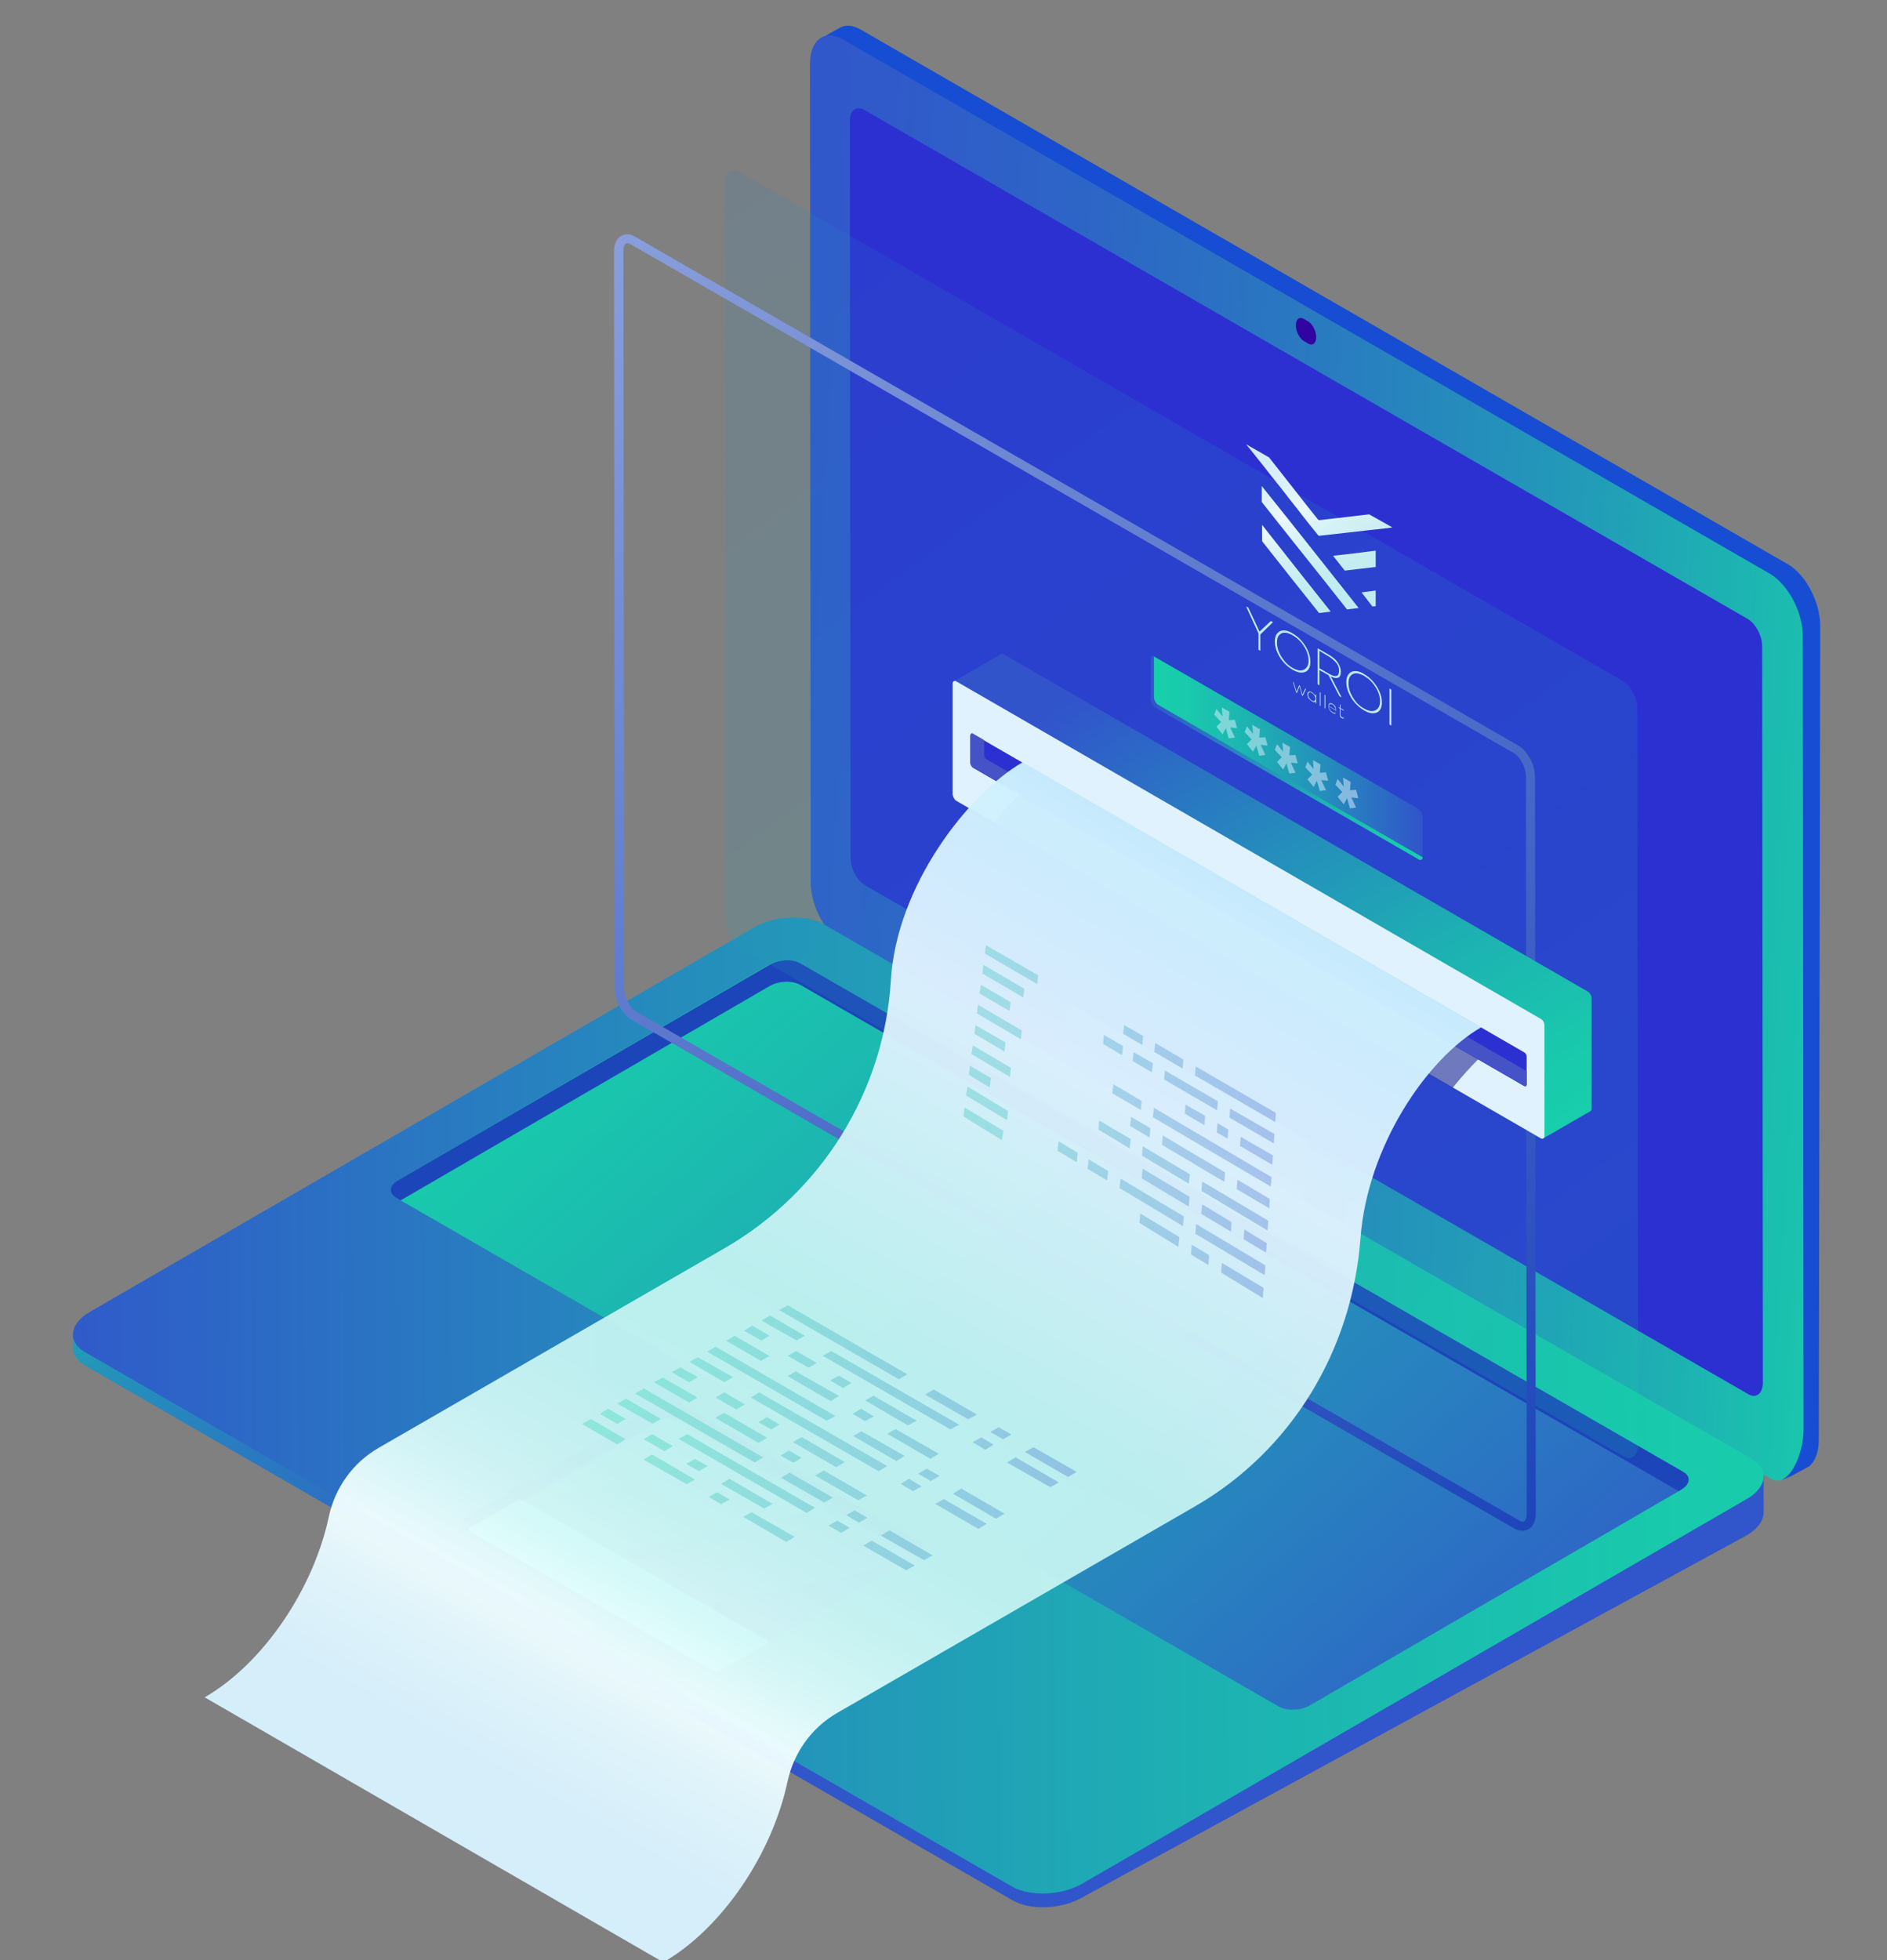 <svg id="Layer_1" xmlns="http://www.w3.org/2000/svg" xmlns:xlink="http://www.w3.org/1999/xlink" viewBox="0 90 520 540"><rect x="0" y="90" width="520" height="540" fill="#808080" stroke="none"/><style>.st54{fill:#1d45ba}.st60{display:none;fill:#00fcff}.st254{fill:#e1f2ff}.st275{fill:#2c30d1}.st488{opacity:.3}</style><switch><g><defs><path id="SVGID_208_" d="M1479.8-1226.9s-8-7.6-8.2-7.8c-.2-.2-.2-.2-.2-.4v-12.8c0-.7 4 1.3 8.8 4.2 4.8 2.8 8.8 5.6 8.8 6.2v12.8c0 .2 0 .2-.2.2s-8.2-1.9-8.2-1.9-.3-.1-.4-.1c-.1 0-.4-.4-.4-.4zm-5.1-28.5c0-3.4 2.1-4.3 5.5-2.3s5.5 5.3 5.5 8.7v3.4c-3.9-2.5-7.1-4.5-11-6.5v-3.3zm-5.1-3v3.9c-2.1-.8-4.1-1.6-4.1-.9v20.6s0 .6.6 1.2c2.3 2.3 11.5 10.9 13.6 12.9.3.3.3.3.4.3.1.1.1.1.4.1 2.1.5 11.3 2.7 13.6 3.1.6.1.6-.5.6-.5v-20.6c0-.6-2-2.3-4.1-3.9v-3.9c0-5.8-4.7-13.3-10.5-16.7-5.8-3.3-10.5-1.4-10.5 4.4z"/></defs><clipPath id="SVGID_1_"><use xlink:href="#SVGID_208_" overflow="visible"/></clipPath><g clip-path="url(#SVGID_1_)"><defs><path id="SVGID_210_" d="M-195.6-686.9l3470.3 2041.5v-2467.7L-195.6-3154.7z"/></defs><clipPath id="SVGID_2_"><use xlink:href="#SVGID_210_" overflow="visible"/></clipPath></g><defs><path id="SVGID_226_" d="M1503.3-1235.2v5.1l5.1 3v14l5.8 3.5v-14.1l5.1 3v-5z"/></defs><clipPath id="SVGID_3_"><use xlink:href="#SVGID_226_" overflow="visible"/></clipPath><g clip-path="url(#SVGID_3_)"><defs><path id="SVGID_228_" d="M-195.6-686.9l3470.3 2041.5v-2467.7L-195.6-3154.7z"/></defs><clipPath id="SVGID_4_"><use xlink:href="#SVGID_228_" overflow="visible"/></clipPath></g><defs><path id="SVGID_244_" d="M1527.6-1215.8l3.5 2.1c1 .6 1.9 1.6 1.9 2.6 0 1.1-.9 1-1.9.4l-3.5-2.1v-3zm-5.8-8.5v19.1l5.8 3.4v-6l2.1 1.2 2.6 7.6 6.6 3.9-3.5-8.8c1.5.2 3.4-.5 3.4-3.8 0-3.6-2.4-8-6.9-10.6l-10.1-6z"/></defs><clipPath id="SVGID_5_"><use xlink:href="#SVGID_244_" overflow="visible"/></clipPath><g clip-path="url(#SVGID_5_)"><defs><path id="SVGID_246_" d="M-195.6-686.9l3470.3 2041.5v-2467.7L-195.6-3154.7z"/></defs><clipPath id="SVGID_6_"><use xlink:href="#SVGID_246_" overflow="visible"/></clipPath></g><g><defs><path id="SVGID_262_" d="M1542-1212.4v19.1l14.5 8.5v-5l-8.7-5.1v-2.1l8.5 5v-5.1l-8.5-5v-1.9l8.7 5.2v-5z"/></defs><clipPath id="SVGID_7_"><use xlink:href="#SVGID_262_" overflow="visible"/></clipPath><g clip-path="url(#SVGID_7_)"><defs><path id="SVGID_264_" d="M-195.6-686.9l3470.3 2041.5v-2467.7L-195.6-3154.7z"/></defs><clipPath id="SVGID_8_"><use xlink:href="#SVGID_264_" overflow="visible"/></clipPath></g></g><g><defs><path id="SVGID_280_" d="M1559.5-1202v5l7.3 4.3-7.3 5.2v4.5l15.2 9v-5.1l-7.5-4.4 7.3-5.2v-4.5z"/></defs><clipPath id="SVGID_9_"><use xlink:href="#SVGID_280_" overflow="visible"/></clipPath><g clip-path="url(#SVGID_9_)"><defs><path id="SVGID_282_" d="M-195.6-686.9l3470.3 2041.5v-2467.7L-195.6-3154.7z"/></defs><clipPath id="SVGID_10_"><use xlink:href="#SVGID_282_" overflow="visible"/></clipPath></g></g><g><defs><path id="SVGID_298_" d="M1582-1179.3c0-2.7 1.8-3.7 4.6-2.1s4.6 4.8 4.6 7.5-1.8 3.7-4.6 2.1-4.6-4.8-4.6-7.5m-5.9-3.4c0 5.9 4.6 12.5 10.5 16s10.5 2.2 10.5-3.7-4.6-12.6-10.5-16.1c-5.9-3.4-10.5-2.1-10.5 3.8"/></defs><clipPath id="SVGID_11_"><use xlink:href="#SVGID_298_" overflow="visible"/></clipPath><g clip-path="url(#SVGID_11_)"><defs><path id="SVGID_300_" d="M-195.6-686.9l3470.3 2041.5v-2467.7L-195.6-3154.7z"/></defs><clipPath id="SVGID_12_"><use xlink:href="#SVGID_300_" overflow="visible"/></clipPath></g></g><g><defs><path id="SVGID_316_" d="M1605.4-1170l3.5 2.1c1 .6 1.9 1.6 1.9 2.6 0 1.1-.9 1-1.9.4l-3.5-2.1v-3zm-5.9-8.5v19.1l5.8 3.4v-6l2.1 1.2 2.6 7.6 6.6 3.9-3.5-8.8c1.5.2 3.4-.5 3.4-3.8 0-3.6-2.4-8-6.9-10.6l-10.1-6z"/></defs><clipPath id="SVGID_13_"><use xlink:href="#SVGID_316_" overflow="visible"/></clipPath><g clip-path="url(#SVGID_13_)"><defs><path id="SVGID_318_" d="M-195.6-686.9l3470.3 2041.5v-2467.7L-195.6-3154.7z"/></defs><clipPath id="SVGID_14_"><use xlink:href="#SVGID_318_" overflow="visible"/></clipPath></g></g><path class="st60" d="M281.6-3.2c-20.7-13.1-37.5-3.2-37.5 22v-1.5c0-25.2 16.8-35.1 37.5-22 20.7 13 37.5 44.2 37.5 69.4v1.5c0-25.2-16.8-56.3-37.5-69.4zM319.1 88.8c8.4 7.6 14.7 20.7 14.7 31.6v1.5c0-10.9-6.3-24-14.7-31.6v-1.5z"/><g><g id="_x34__2_"><path id="XMLID_73_" d="M501.2 486.8l.4-224.3c0-6.6-4-14.3-9-17.1L237.1 98.1c-2.1-1.2-4.1-1.3-5.6-.5l-5.5 3.1 6.7 9.5.2 217.5c0 6.6 4 14.3 9 17.1l249.4 152.8 2.4-1 4.8-2.6c1.6-1.3 2.7-3.8 2.7-7.2z" fill="#164dd2"/><linearGradient id="XMLID_99_" gradientUnits="userSpaceOnUse" x1="524.966" y1="308.873" x2="170.823" y2="287.338"><stop offset="0" stop-color="#17d1aa"/><stop offset=".066" stop-color="#1ac2ae"/><stop offset=".265" stop-color="#229bb8"/><stop offset=".462" stop-color="#297cc0"/><stop offset=".652" stop-color="#2d66c6"/><stop offset=".835" stop-color="#3059ca"/><stop offset="1" stop-color="#3154cb"/></linearGradient><path id="XMLID_72_" d="M488 497.4L232.4 350.1c-4.9-2.9-9-10.5-9-17.1l-.2-225.4c0-6.6 4-9.6 9-6.8l255.6 147.3c4.9 2.9 9 10.5 9 17.1L497 484c0 6.5-4 16.2-9 13.4z" fill="url(#XMLID_99_)"/><path id="XMLID_71_" class="st275" d="M481.8 474.1L238.4 333.9c-2.2-1.3-4-4.6-4-7.6l-.2-203c0-2.9 1.8-4.3 4-3l243.4 140.2c2.2 1.3 4 4.6 4 7.6l.2 203c-.1 2.9-1.9 4.2-4 3z"/><linearGradient id="XMLID_100_" gradientUnits="userSpaceOnUse" x1="-174.26" y1="-110.999" x2="-191.424" y2="-133.608" gradientTransform="rotate(29.946 -529.97 1286.766) skewX(49.108)"><stop offset="0" stop-color="#2f009f"/><stop offset="1" stop-color="#3915a9"/></linearGradient><path id="XMLID_70_" d="M360.4 184.6l-1-.6c-1.3-.7-2.3-2.7-2.3-4.4 0-1.7 1-2.5 2.3-1.7l1 .6c1.3.7 2.3 2.7 2.3 4.4 0 1.7-1 2.5-2.3 1.7z" fill="url(#XMLID_100_)"/><linearGradient id="XMLID_101_" gradientUnits="userSpaceOnUse" x1="189.579" y1="333.843" x2="340.748" y2="680.587"><stop offset="0" stop-color="#17d1aa"/><stop offset=".073" stop-color="#1eb0b3"/><stop offset=".153" stop-color="#2493ba"/><stop offset=".243" stop-color="#297cc0"/><stop offset=".346" stop-color="#2c6ac5"/><stop offset=".469" stop-color="#2f5dc9"/><stop offset=".632" stop-color="#3156ca"/><stop offset="1" stop-color="#3154cb"/></linearGradient><path id="XMLID_69_" d="M486 496.6l-14.5-1.2-244.4-140.8c-4.9-2.9-13.6-2.5-19.3.8L29.5 458.5l-9.4-.8v3.4c-.1 1.9 1 3.7 3.3 5.1L279 613.5c4.9 2.9 13.6 2.5 19.3-.8l183-99.7c3.1-1.8 4.7-4.1 4.7-6.3v-10.1z" fill="url(#XMLID_101_)"/><linearGradient id="XMLID_102_" gradientUnits="userSpaceOnUse" x1="531.369" y1="475.786" x2="-1.078" y2="478.509"><stop offset="0" stop-color="#17d1aa"/><stop offset=".142" stop-color="#19c9ac"/><stop offset=".368" stop-color="#1db2b2"/><stop offset=".648" stop-color="#258cbc"/><stop offset=".97" stop-color="#3059ca"/><stop offset="1" stop-color="#3154cb"/></linearGradient><path id="XMLID_68_" d="M279 609.8L23.4 462.5c-4.9-2.9-4.3-7.8 1.4-11.1l183-105.9c5.7-3.3 14.3-3.7 19.3-.8l255.6 147.2c4.9 2.9 4.3 7.8-1.4 11.1l-183 105.9c-5.7 3.3-14.3 3.7-19.3.9z" fill="url(#XMLID_102_)"/><linearGradient id="XMLID_103_" gradientUnits="userSpaceOnUse" x1="175.983" y1="329.377" x2="414.625" y2="606.51"><stop offset="0" stop-color="#17d1aa"/><stop offset=".227" stop-color="#1cb9b0"/><stop offset=".704" stop-color="#297dc0"/><stop offset="1" stop-color="#3154cb"/></linearGradient><path id="XMLID_67_" d="M352.5 560.2L109.2 420c-2.2-1.3-1.9-3.5.6-4.9L212 355.7c2.5-1.5 6.3-1.6 8.5-.4l243.4 140.2c2.2 1.3 1.9 3.5-.6 4.9L361 559.8c-2.5 1.5-6.3 1.6-8.5.4z" fill="url(#XMLID_103_)"/><linearGradient id="XMLID_104_" gradientUnits="userSpaceOnUse" x1="179.356" y1="458.625" x2="199.663" y2="552.993"><stop offset="0" stop-color="#17d1aa"/><stop offset=".227" stop-color="#1cb9b0"/><stop offset=".704" stop-color="#297dc0"/><stop offset="1" stop-color="#3154cb"/></linearGradient><path id="XMLID_66_" d="M195 549.6l-67.4-38.8c-1.2-.7-1-1.8.3-2.6l54.5-31.6c1.3-.8 3.4-.9 4.5-.2l67.4 38.8c1.2.7 1 1.8-.3 2.6l-54.5 31.6c-1.3.8-3.3.9-4.5.2z" fill="url(#XMLID_104_)"/><path id="XMLID_65_" class="st54" d="M109.2 420l1.2.7 101.6-59c2.5-1.5 6.3-1.6 8.5-.4l242.1 139.5.6-.4c2.5-1.5 2.8-3.7.6-4.9L220.6 355.4c-2.2-1.3-6-1.1-8.5.4l-102.3 59.3c-2.6 1.4-2.8 3.6-.6 4.9z"/><path id="XMLID_64_" class="st54" d="M127.6 510.8l1.9 1.1 52.9-30.7c1.3-.8 3.4-.9 4.5-.2l65.5 37.7 1.6-.9c1.3-.8 1.5-2 .3-2.6l-67.4-38.8c-1.2-.7-3.2-.6-4.5.2L128 508.1c-1.4.8-1.5 2-.4 2.7z"/><path id="XMLID_63_" d="M195.3 549.7l-64.7-37.2c-1.1-.6-2.2-1.1-1.1-1.6l13.3-7.7c.3-.2 1.5.2 2.6.8l64.7 37.2c1.1.6 1.8 1.3 1.4 1.5l-13.5 7.8c-.4.2-1.6-.2-2.7-.8z" fill="#52fcff"/><g id="XMLID_57_"><linearGradient id="XMLID_105_" gradientUnits="userSpaceOnUse" x1="426.023" y1="451.822" x2="-51.773" y2="-202.313"><stop offset="0" stop-color="#17d1aa"/><stop offset=".205" stop-color="#1faab4"/><stop offset=".44" stop-color="#2785be"/><stop offset=".658" stop-color="#2c6ac5"/><stop offset=".852" stop-color="#305ac9"/><stop offset="1" stop-color="#3154cb"/></linearGradient><path id="XMLID_62_" d="M447.4 491.2L204 351c-2.2-1.3-4-4.6-4-7.6l-.2-203c0-2.9 1.8-4.3 4-3l243.4 140.2c2.2 1.3 4 4.6 4 7.6l.2 203c-.1 2.9-1.9 4.3-4 3z" opacity=".15" fill="url(#XMLID_105_)"/><g id="XMLID_58_"><linearGradient id="XMLID_106_" gradientUnits="userSpaceOnUse" x1="423.971" y1="511.659" x2="-108.406" y2="-232.325"><stop offset="0" stop-color="#1d45ba"/><stop offset="1" stop-color="#fff"/></linearGradient><path id="XMLID_59_" d="M419.5 511.7c-.7 0-1.5-.2-2.2-.6L174 370.9c-2.6-1.5-4.6-5.3-4.6-8.6l-.2-203c0-2 .7-3.6 2-4.3 1.1-.7 2.5-.6 3.8.2l243.4 140.2c2.6 1.5 4.6 5.3 4.6 8.6l.2 203c0 2-.7 3.6-2 4.3-.5.3-1.1.4-1.7.4zM172.9 157c-.1 0-.3 0-.4.1-.4.2-.7.9-.7 2.1l.2 203c0 2.5 1.5 5.4 3.3 6.5l243.4 140.2c.3.2.9.5 1.3.2.4-.2.7-.9.7-2.1l-.2-203c0-2.5-1.5-5.4-3.3-6.5L173.8 157.3c-.2-.1-.6-.3-.9-.3z" fill="url(#XMLID_106_)"/></g></g></g><g opacity=".96"><linearGradient id="SVGID_15_" gradientUnits="userSpaceOnUse" x1="339.454" y1="204.652" x2="413.494" y2="335.455"><stop offset=".001" stop-color="#d7f2ff"/><stop offset=".092" stop-color="#daf3ff"/><stop offset=".157" stop-color="#e3f8ff"/><stop offset=".212" stop-color="#f2ffff"/><stop offset=".219" stop-color="#eefefe"/><stop offset=".268" stop-color="#daf9f8"/><stop offset=".323" stop-color="#cdf5f4"/><stop offset=".392" stop-color="#c4f3f2"/><stop offset=".513" stop-color="#c2f2f1"/><stop offset=".652" stop-color="#d2f2f8"/><stop offset=".755" stop-color="#e1f2ff"/><stop offset="1" stop-color="#c6f2ff"/></linearGradient><path d="M374.4 257.5l-3.2.4c-7.8-9.9-15.7-19.7-23.5-29.6v-1.5-2.9c9 11.2 17.8 22.4 26.7 33.6z" fill="url(#SVGID_15_)"/><linearGradient id="SVGID_16_" gradientUnits="userSpaceOnUse" x1="349.404" y1="199.02" x2="423.443" y2="329.823"><stop offset=".001" stop-color="#d7f2ff"/><stop offset=".092" stop-color="#daf3ff"/><stop offset=".157" stop-color="#e3f8ff"/><stop offset=".212" stop-color="#f2ffff"/><stop offset=".219" stop-color="#eefefe"/><stop offset=".268" stop-color="#daf9f8"/><stop offset=".323" stop-color="#cdf5f4"/><stop offset=".392" stop-color="#c4f3f2"/><stop offset=".513" stop-color="#c2f2f1"/><stop offset=".652" stop-color="#d2f2f8"/><stop offset=".755" stop-color="#e1f2ff"/><stop offset="1" stop-color="#c6f2ff"/></linearGradient><path d="M367.9 232.8c-1.4.2-2.9.3-4.3.5-.2 0-.3-.1-.5-.3-1.8-2.2-3.5-4.4-5.3-6.7-1.8-2.3-3.7-4.7-5.5-7-.9-1.1-1.7-2.2-2.6-3.3l-6.3-3.6c.3.4.6.8.9 1.1 1.7 2.1 3.3 4.2 5 6.3 1.6 2.1 3.3 4.1 4.9 6.2 1.5 2 3.1 3.9 4.6 5.9 1.5 1.9 2.9 3.7 4.4 5.5.2.2.3.3.4.2 1.2-.1 2.4-.3 3.6-.4 2.9-.3 5.8-.7 8.8-1 2.1-.2 4.3-.5 6.4-.7.4-.1.9-.1 1.3-.2l-6.4-3.6c-3.2.4-6.3.7-9.4 1.1z" fill="url(#SVGID_16_)"/><linearGradient id="SVGID_17_" gradientUnits="userSpaceOnUse" x1="333.988" y1="207.746" x2="408.028" y2="338.549"><stop offset=".001" stop-color="#d7f2ff"/><stop offset=".092" stop-color="#daf3ff"/><stop offset=".157" stop-color="#e3f8ff"/><stop offset=".212" stop-color="#f2ffff"/><stop offset=".219" stop-color="#eefefe"/><stop offset=".268" stop-color="#daf9f8"/><stop offset=".323" stop-color="#cdf5f4"/><stop offset=".392" stop-color="#c4f3f2"/><stop offset=".513" stop-color="#c2f2f1"/><stop offset=".652" stop-color="#d2f2f8"/><stop offset=".755" stop-color="#e1f2ff"/><stop offset="1" stop-color="#c6f2ff"/></linearGradient><path d="M347.8 234.6c-.1.1-.1.1 0 0v4.5c5.2 6.6 10.4 13.2 15.7 19.8l3.2-.4c-6.4-8-12.6-15.9-18.9-23.9z" fill="url(#SVGID_17_)"/><linearGradient id="SVGID_18_" gradientUnits="userSpaceOnUse" x1="348.87" y1="199.322" x2="422.909" y2="330.125"><stop offset=".001" stop-color="#d7f2ff"/><stop offset=".092" stop-color="#daf3ff"/><stop offset=".157" stop-color="#e3f8ff"/><stop offset=".212" stop-color="#f2ffff"/><stop offset=".219" stop-color="#eefefe"/><stop offset=".268" stop-color="#daf9f8"/><stop offset=".323" stop-color="#cdf5f4"/><stop offset=".392" stop-color="#c4f3f2"/><stop offset=".513" stop-color="#c2f2f1"/><stop offset=".652" stop-color="#d2f2f8"/><stop offset=".755" stop-color="#e1f2ff"/><stop offset="1" stop-color="#c6f2ff"/></linearGradient><path d="M379.1 241.7c-3.9.5-7.8 1-11.7 1.4.1.1.1.2.1.2 1 1.3 2 2.5 3 3.8l.1.1c2.8-.3 5.6-.7 8.5-1v-4.5z" fill="url(#SVGID_18_)"/><linearGradient id="SVGID_19_" gradientUnits="userSpaceOnUse" x1="347.324" y1="200.197" x2="421.363" y2="331"><stop offset=".001" stop-color="#d7f2ff"/><stop offset=".092" stop-color="#daf3ff"/><stop offset=".157" stop-color="#e3f8ff"/><stop offset=".212" stop-color="#f2ffff"/><stop offset=".219" stop-color="#eefefe"/><stop offset=".268" stop-color="#daf9f8"/><stop offset=".323" stop-color="#cdf5f4"/><stop offset=".392" stop-color="#c4f3f2"/><stop offset=".513" stop-color="#c2f2f1"/><stop offset=".652" stop-color="#d2f2f8"/><stop offset=".755" stop-color="#e1f2ff"/><stop offset="1" stop-color="#c6f2ff"/></linearGradient><path d="M379.1 252.7c-1.3.2-2.6.3-3.9.5l3 3.9.9-.1v-4.3z" fill="url(#SVGID_19_)"/><linearGradient id="SVGID_20_" gradientUnits="userSpaceOnUse" x1="320.576" y1="215.337" x2="394.616" y2="346.14"><stop offset=".001" stop-color="#d7f2ff"/><stop offset=".092" stop-color="#daf3ff"/><stop offset=".157" stop-color="#e3f8ff"/><stop offset=".212" stop-color="#f2ffff"/><stop offset=".219" stop-color="#eefefe"/><stop offset=".268" stop-color="#daf9f8"/><stop offset=".323" stop-color="#cdf5f4"/><stop offset=".392" stop-color="#c4f3f2"/><stop offset=".513" stop-color="#c2f2f1"/><stop offset=".652" stop-color="#d2f2f8"/><stop offset=".755" stop-color="#e1f2ff"/><stop offset="1" stop-color="#c6f2ff"/></linearGradient><path d="M350.2 261.1l.6.3-3.5 3.4v4.5l-.5-.3v-4.5l-3.4-7.4.6.3 3.1 6.6 3.1-2.9z" fill="url(#SVGID_20_)"/><linearGradient id="SVGID_21_" gradientUnits="userSpaceOnUse" x1="324.347" y1="213.203" x2="398.387" y2="344.006"><stop offset=".001" stop-color="#d7f2ff"/><stop offset=".092" stop-color="#daf3ff"/><stop offset=".157" stop-color="#e3f8ff"/><stop offset=".212" stop-color="#f2ffff"/><stop offset=".219" stop-color="#eefefe"/><stop offset=".268" stop-color="#daf9f8"/><stop offset=".323" stop-color="#cdf5f4"/><stop offset=".392" stop-color="#c4f3f2"/><stop offset=".513" stop-color="#c2f2f1"/><stop offset=".652" stop-color="#d2f2f8"/><stop offset=".755" stop-color="#e1f2ff"/><stop offset="1" stop-color="#c6f2ff"/></linearGradient><path d="M356.2 274.5c-1.4-.8-2.6-2-3.5-3.4-.9-1.5-1.4-2.9-1.4-4.4 0-1.4.5-2.3 1.4-2.8.9-.4 2.1-.3 3.5.6 1.4.8 2.5 1.9 3.5 3.4.9 1.5 1.4 2.9 1.4 4.4 0 1.5-.5 2.4-1.4 2.8-1 .4-2.1.2-3.5-.6zm0-.5c1.2.7 2.2.9 3.1.5.8-.4 1.3-1.2 1.3-2.5s-.4-2.6-1.3-4c-.8-1.3-1.9-2.3-3.1-3-1.3-.7-2.3-.9-3.1-.5-.8.4-1.2 1.2-1.2 2.5s.4 2.6 1.2 3.9c.8 1.3 1.8 2.4 3.1 3.1z" fill="url(#SVGID_21_)"/><linearGradient id="SVGID_22_" gradientUnits="userSpaceOnUse" x1="329.172" y1="210.472" x2="403.212" y2="341.275"><stop offset=".001" stop-color="#d7f2ff"/><stop offset=".092" stop-color="#daf3ff"/><stop offset=".157" stop-color="#e3f8ff"/><stop offset=".212" stop-color="#f2ffff"/><stop offset=".219" stop-color="#eefefe"/><stop offset=".268" stop-color="#daf9f8"/><stop offset=".323" stop-color="#cdf5f4"/><stop offset=".392" stop-color="#c4f3f2"/><stop offset=".513" stop-color="#c2f2f1"/><stop offset=".652" stop-color="#d2f2f8"/><stop offset=".755" stop-color="#e1f2ff"/><stop offset="1" stop-color="#c6f2ff"/></linearGradient><path d="M369.7 282.1l-.6-.3-3-5.8-2.5-1.4v4.2l-.5-.3v-9.9l3.3 1.9c1 .6 1.8 1.3 2.3 2.1.5.8.8 1.6.8 2.5 0 .9-.3 1.5-.8 1.6-.5.2-1.2.1-2-.4l3 5.8zm-6.1-12.8v4.8l2.6 1.5c1.9 1.1 2.8.8 2.8-.8 0-.8-.2-1.5-.7-2.1-.5-.6-1.1-1.2-1.9-1.7l-2.8-1.7z" fill="url(#SVGID_22_)"/><linearGradient id="SVGID_23_" gradientUnits="userSpaceOnUse" x1="334.433" y1="207.494" x2="408.473" y2="338.297"><stop offset=".001" stop-color="#d7f2ff"/><stop offset=".092" stop-color="#daf3ff"/><stop offset=".157" stop-color="#e3f8ff"/><stop offset=".212" stop-color="#f2ffff"/><stop offset=".219" stop-color="#eefefe"/><stop offset=".268" stop-color="#daf9f8"/><stop offset=".323" stop-color="#cdf5f4"/><stop offset=".392" stop-color="#c4f3f2"/><stop offset=".513" stop-color="#c2f2f1"/><stop offset=".652" stop-color="#d2f2f8"/><stop offset=".755" stop-color="#e1f2ff"/><stop offset="1" stop-color="#c6f2ff"/></linearGradient><path d="M375.9 285.7c-1.4-.8-2.6-2-3.5-3.4-.9-1.5-1.4-2.9-1.4-4.4 0-1.4.5-2.3 1.4-2.8.9-.4 2.1-.3 3.5.6 1.4.8 2.5 1.9 3.5 3.4.9 1.5 1.4 2.9 1.4 4.4 0 1.5-.5 2.4-1.4 2.8-1 .4-2.2.2-3.5-.6zm0-.5c1.2.7 2.2.9 3.1.5.8-.4 1.3-1.2 1.3-2.5s-.4-2.6-1.3-4c-.8-1.3-1.9-2.3-3.1-3-1.3-.7-2.3-.9-3.1-.5-.8.4-1.2 1.2-1.2 2.5s.4 2.6 1.2 3.9c.8 1.4 1.8 2.4 3.1 3.1z" fill="url(#SVGID_23_)"/><linearGradient id="SVGID_24_" gradientUnits="userSpaceOnUse" x1="338.153" y1="205.388" x2="412.193" y2="336.192"><stop offset=".001" stop-color="#d7f2ff"/><stop offset=".092" stop-color="#daf3ff"/><stop offset=".157" stop-color="#e3f8ff"/><stop offset=".212" stop-color="#f2ffff"/><stop offset=".219" stop-color="#eefefe"/><stop offset=".268" stop-color="#daf9f8"/><stop offset=".323" stop-color="#cdf5f4"/><stop offset=".392" stop-color="#c4f3f2"/><stop offset=".513" stop-color="#c2f2f1"/><stop offset=".652" stop-color="#d2f2f8"/><stop offset=".755" stop-color="#e1f2ff"/><stop offset="1" stop-color="#c6f2ff"/></linearGradient><path d="M382.9 289.6v-9.9l.5.3v9.9l-.5-.3z" fill="url(#SVGID_24_)"/><linearGradient id="SVGID_25_" gradientUnits="userSpaceOnUse" x1="321.525" y1="214.8" x2="395.565" y2="345.603"><stop offset=".001" stop-color="#d7f2ff"/><stop offset=".092" stop-color="#daf3ff"/><stop offset=".157" stop-color="#e3f8ff"/><stop offset=".212" stop-color="#f2ffff"/><stop offset=".219" stop-color="#eefefe"/><stop offset=".268" stop-color="#daf9f8"/><stop offset=".323" stop-color="#cdf5f4"/><stop offset=".392" stop-color="#c4f3f2"/><stop offset=".513" stop-color="#c2f2f1"/><stop offset=".652" stop-color="#d2f2f8"/><stop offset=".755" stop-color="#e1f2ff"/><stop offset="1" stop-color="#c6f2ff"/></linearGradient><path d="M359.7 279.7l.2.1-.9 1.9-.2-.1-.7-2.5-.7 1.8-.2-.1-.9-2.9.2.1.8 2.6.7-1.8.2.1.7 2.5.8-1.7z" fill="url(#SVGID_25_)"/><linearGradient id="SVGID_26_" gradientUnits="userSpaceOnUse" x1="323.187" y1="213.859" x2="397.226" y2="344.663"><stop offset=".001" stop-color="#d7f2ff"/><stop offset=".092" stop-color="#daf3ff"/><stop offset=".157" stop-color="#e3f8ff"/><stop offset=".212" stop-color="#f2ffff"/><stop offset=".219" stop-color="#eefefe"/><stop offset=".268" stop-color="#daf9f8"/><stop offset=".323" stop-color="#cdf5f4"/><stop offset=".392" stop-color="#c4f3f2"/><stop offset=".513" stop-color="#c2f2f1"/><stop offset=".652" stop-color="#d2f2f8"/><stop offset=".755" stop-color="#e1f2ff"/><stop offset="1" stop-color="#c6f2ff"/></linearGradient><path d="M362.5 281.3l.2.1v2.4l-.2-.1v-.5c-.2.3-.5.3-1 0-.3-.2-.6-.5-.9-.8-.2-.4-.3-.7-.3-1.1 0-.4.1-.6.3-.7s.5-.1.9.1c.2.1.4.3.6.5.2.2.3.4.4.7v-.6zm-1 1.7c.3.2.5.2.7.1.2-.1.3-.3.3-.6s-.1-.6-.3-.9c-.2-.3-.4-.6-.7-.7-.3-.2-.5-.2-.7-.1-.2.1-.3.3-.3.6s.1.6.3.9c.2.3.4.5.7.7z" fill="url(#SVGID_26_)"/><g><linearGradient id="SVGID_27_" gradientUnits="userSpaceOnUse" x1="324.476" y1="213.13" x2="398.516" y2="343.933"><stop offset=".001" stop-color="#d7f2ff"/><stop offset=".092" stop-color="#daf3ff"/><stop offset=".157" stop-color="#e3f8ff"/><stop offset=".212" stop-color="#f2ffff"/><stop offset=".219" stop-color="#eefefe"/><stop offset=".268" stop-color="#daf9f8"/><stop offset=".323" stop-color="#cdf5f4"/><stop offset=".392" stop-color="#c4f3f2"/><stop offset=".513" stop-color="#c2f2f1"/><stop offset=".652" stop-color="#d2f2f8"/><stop offset=".755" stop-color="#e1f2ff"/><stop offset="1" stop-color="#c6f2ff"/></linearGradient><path d="M363.7 284.4v-3.7l.2.1v3.7l-.2-.1z" fill="url(#SVGID_27_)"/></g><g><linearGradient id="SVGID_28_" gradientUnits="userSpaceOnUse" x1="325.122" y1="212.764" x2="399.161" y2="343.568"><stop offset=".001" stop-color="#d7f2ff"/><stop offset=".092" stop-color="#daf3ff"/><stop offset=".157" stop-color="#e3f8ff"/><stop offset=".212" stop-color="#f2ffff"/><stop offset=".219" stop-color="#eefefe"/><stop offset=".268" stop-color="#daf9f8"/><stop offset=".323" stop-color="#cdf5f4"/><stop offset=".392" stop-color="#c4f3f2"/><stop offset=".513" stop-color="#c2f2f1"/><stop offset=".652" stop-color="#d2f2f8"/><stop offset=".755" stop-color="#e1f2ff"/><stop offset="1" stop-color="#c6f2ff"/></linearGradient><path d="M365 285.1v-3.7l.2.1v3.7l-.2-.1z" fill="url(#SVGID_28_)"/></g><g><linearGradient id="SVGID_29_" gradientUnits="userSpaceOnUse" x1="325.934" y1="212.305" x2="399.973" y2="343.108"><stop offset=".001" stop-color="#d7f2ff"/><stop offset=".092" stop-color="#daf3ff"/><stop offset=".157" stop-color="#e3f8ff"/><stop offset=".212" stop-color="#f2ffff"/><stop offset=".219" stop-color="#eefefe"/><stop offset=".268" stop-color="#daf9f8"/><stop offset=".323" stop-color="#cdf5f4"/><stop offset=".392" stop-color="#c4f3f2"/><stop offset=".513" stop-color="#c2f2f1"/><stop offset=".652" stop-color="#d2f2f8"/><stop offset=".755" stop-color="#e1f2ff"/><stop offset="1" stop-color="#c6f2ff"/></linearGradient><path d="M368.2 285.7v.1l-2-1.2c0 .3.1.6.3.9s.4.5.7.7c.3.2.6.2.8.1l.1.2c-.2.2-.5.1-.9-.1-.3-.2-.6-.5-.8-.8-.2-.4-.3-.7-.3-1.1 0-.4.1-.6.3-.7.2-.1.5-.1.8.1.3.2.6.4.8.8.1.3.2.6.2 1zm-1-1.6c-.3-.1-.5-.2-.7-.1-.2.1-.3.2-.3.5l1.9 1.1c0-.3-.1-.6-.3-.8-.2-.4-.4-.6-.6-.7z" fill="url(#SVGID_29_)"/></g><g><linearGradient id="SVGID_30_" gradientUnits="userSpaceOnUse" x1="327.312" y1="211.525" x2="401.351" y2="342.328"><stop offset=".001" stop-color="#d7f2ff"/><stop offset=".092" stop-color="#daf3ff"/><stop offset=".157" stop-color="#e3f8ff"/><stop offset=".212" stop-color="#f2ffff"/><stop offset=".219" stop-color="#eefefe"/><stop offset=".268" stop-color="#daf9f8"/><stop offset=".323" stop-color="#cdf5f4"/><stop offset=".392" stop-color="#c4f3f2"/><stop offset=".513" stop-color="#c2f2f1"/><stop offset=".652" stop-color="#d2f2f8"/><stop offset=".755" stop-color="#e1f2ff"/><stop offset="1" stop-color="#c6f2ff"/></linearGradient><path d="M369.7 287.8c-.2-.1-.4-.3-.4-.4-.1-.2-.1-.3-.1-.6v-1.6l-.3-.2v-.2l.3.2v-.9l.2.1v.9l.9.5v.2l-.9-.5v1.5c0 .2 0 .4.1.5l.3.3c.2.1.3.1.5.1v.2c-.2.1-.4 0-.6-.1z" fill="url(#SVGID_30_)"/></g><g><linearGradient id="SVGID_31_" gradientUnits="userSpaceOnUse" x1="316.678" y1="217.544" x2="390.717" y2="348.347"><stop offset=".001" stop-color="#d7f2ff"/><stop offset=".092" stop-color="#daf3ff"/><stop offset=".157" stop-color="#e3f8ff"/><stop offset=".212" stop-color="#f2ffff"/><stop offset=".219" stop-color="#eefefe"/><stop offset=".268" stop-color="#daf9f8"/><stop offset=".323" stop-color="#cdf5f4"/><stop offset=".392" stop-color="#c4f3f2"/><stop offset=".513" stop-color="#c2f2f1"/><stop offset=".652" stop-color="#d2f2f8"/><stop offset=".755" stop-color="#e1f2ff"/><stop offset="1" stop-color="#c6f2ff"/></linearGradient><path fill="url(#SVGID_31_)" d="M343.2 271.8l12.4 7.1"/></g><g><linearGradient id="SVGID_32_" gradientUnits="userSpaceOnUse" x1="330.974" y1="209.452" x2="405.013" y2="340.255"><stop offset=".001" stop-color="#d7f2ff"/><stop offset=".092" stop-color="#daf3ff"/><stop offset=".157" stop-color="#e3f8ff"/><stop offset=".212" stop-color="#f2ffff"/><stop offset=".219" stop-color="#eefefe"/><stop offset=".268" stop-color="#daf9f8"/><stop offset=".323" stop-color="#cdf5f4"/><stop offset=".392" stop-color="#c4f3f2"/><stop offset=".513" stop-color="#c2f2f1"/><stop offset=".652" stop-color="#d2f2f8"/><stop offset=".755" stop-color="#e1f2ff"/><stop offset="1" stop-color="#c6f2ff"/></linearGradient><path fill="url(#SVGID_32_)" d="M371.1 287.7l12.4 7.1"/></g></g><linearGradient id="SVGID_33_" gradientUnits="userSpaceOnUse" x1="-1164.786" y1="422.565" x2="-1079.545" y2="269.077" gradientTransform="matrix(-1 0 0 1 -758.16 0)"><stop offset="0" stop-color="#17d1aa"/><stop offset=".142" stop-color="#19c9ac"/><stop offset=".368" stop-color="#1db2b2"/><stop offset=".648" stop-color="#258cbc"/><stop offset=".97" stop-color="#3059ca"/><stop offset="1" stop-color="#3154cb"/></linearGradient><path d="M263 277.6l12.9-7.4c.2-.1.4-.1.6 0l161.1 93c.5.3 1 1.1 1 1.8v30.4c0 .3-.1.6-.3.7l-13 7.5-.1-14.7-148.7-85.8c-.5-.3-1-1.1-1-1.8v-10.4L263 277.6z" fill="url(#SVGID_33_)"/><path class="st254" d="M263.5 310.6l161.1 93c.5.3 1 0 1-.7v-30.4c0-.7-.4-1.5-1-1.8l-161.1-93c-.5-.3-1 0-1 .7v30.4c.1.7.5 1.5 1 1.8z"/><path d="M285.7 304.5l125.5 73.8c-3.9 3.3-7.5 7.2-10.9 11.4l-126.4-73c3.6-4.6 7.6-8.7 11.8-12.2z" opacity=".6" fill="#242993"/><path class="st275" d="M268.1 301.5L420 389.2c.4.2.7 0 .7-.5v-7.6c0-.5-.3-1-.7-1.2l-151.9-87.7c-.4-.2-.7 0-.7.5v7.6c.1.4.4 1 .7 1.2z"/><path d="M268.1 292.1l3.1 1.8v4.1c0 .5.3 1 .7 1.2l148.8 85.9v3.5c0 .5-.3.7-.7.5l-151.9-87.7c-.4-.2-.7-.8-.7-1.2v-7.6c.1-.5.4-.7.7-.5z" fill="#4553c7"/><linearGradient id="SVGID_34_" gradientUnits="userSpaceOnUse" x1="-906.719" y1="622.48" x2="-1087.039" y2="302.97" gradientTransform="matrix(-1 0 0 1 -758.16 0)"><stop offset=".001" stop-color="#d7f2ff"/><stop offset=".092" stop-color="#daf3ff"/><stop offset=".157" stop-color="#e3f8ff"/><stop offset=".212" stop-color="#f2ffff"/><stop offset=".219" stop-color="#eefefe"/><stop offset=".268" stop-color="#daf9f8"/><stop offset=".323" stop-color="#cdf5f4"/><stop offset=".392" stop-color="#c4f3f2"/><stop offset=".513" stop-color="#c2f2f1"/><stop offset=".652" stop-color="#d2f2f8"/><stop offset=".755" stop-color="#e1f2ff"/><stop offset="1" stop-color="#c6f2ff"/></linearGradient><path d="M182.8 630.6l-126.4-73c16.3-9.4 30-30 34.2-49.7 1.7-8 6.6-14.9 13.7-19l95.5-55.1c26.6-15.4 43.8-43 45.7-73.7 1.5-25.9 21.1-51.3 36.3-60.1l126.4 73c-15 8.6-31.4 32.8-33.3 58.2-2.3 30.7-18.9 58.4-45.6 73.8l-98.6 56.9c-7.1 4.1-12 11-13.7 19-4.2 19.7-17.9 40.3-34.2 49.7z" opacity=".96" fill="url(#SVGID_34_)"/><g class="st488"><linearGradient id="SVGID_35_" gradientUnits="userSpaceOnUse" x1="232.06" y1="387.826" x2="355.616" y2="391.967"><stop offset="0" stop-color="#17d1aa"/><stop offset=".142" stop-color="#19c9ac"/><stop offset=".368" stop-color="#1db2b2"/><stop offset=".648" stop-color="#258cbc"/><stop offset=".97" stop-color="#3059ca"/><stop offset="1" stop-color="#3154cb"/></linearGradient><path fill="url(#SVGID_35_)" d="M329.3 386.3l22.1 12.8.2-2.5-22.1-12.8z"/><linearGradient id="SVGID_36_" gradientUnits="userSpaceOnUse" x1="232.395" y1="377.835" x2="355.951" y2="381.976"><stop offset="0" stop-color="#17d1aa"/><stop offset=".142" stop-color="#19c9ac"/><stop offset=".368" stop-color="#1db2b2"/><stop offset=".648" stop-color="#258cbc"/><stop offset=".97" stop-color="#3059ca"/><stop offset="1" stop-color="#3154cb"/></linearGradient><path fill="url(#SVGID_36_)" d="M318.1 379.8l7.8 4.6.2-2.5-7.8-4.6z"/><linearGradient id="SVGID_37_" gradientUnits="userSpaceOnUse" x1="232.575" y1="372.47" x2="356.131" y2="376.611"><stop offset="0" stop-color="#17d1aa"/><stop offset=".142" stop-color="#19c9ac"/><stop offset=".368" stop-color="#1db2b2"/><stop offset=".648" stop-color="#258cbc"/><stop offset=".97" stop-color="#3059ca"/><stop offset="1" stop-color="#3154cb"/></linearGradient><path fill="url(#SVGID_37_)" d="M309.5 374.8l5.3 3.1.2-2.5-5.2-3z"/><linearGradient id="SVGID_38_" gradientUnits="userSpaceOnUse" x1="231.774" y1="396.387" x2="355.329" y2="400.529"><stop offset="0" stop-color="#17d1aa"/><stop offset=".142" stop-color="#19c9ac"/><stop offset=".368" stop-color="#1db2b2"/><stop offset=".648" stop-color="#258cbc"/><stop offset=".97" stop-color="#3059ca"/><stop offset="1" stop-color="#3154cb"/></linearGradient><path fill="url(#SVGID_38_)" d="M338.8 397.9L351 405l.2-2.6-12.2-7z"/><linearGradient id="SVGID_39_" gradientUnits="userSpaceOnUse" x1="232.082" y1="387.179" x2="355.638" y2="391.321"><stop offset="0" stop-color="#17d1aa"/><stop offset=".142" stop-color="#19c9ac"/><stop offset=".368" stop-color="#1db2b2"/><stop offset=".648" stop-color="#258cbc"/><stop offset=".97" stop-color="#3059ca"/><stop offset="1" stop-color="#3154cb"/></linearGradient><path fill="url(#SVGID_39_)" d="M320.8 387.4l14.6 8.5.2-2.5-14.6-8.5z"/><linearGradient id="SVGID_40_" gradientUnits="userSpaceOnUse" x1="232.327" y1="379.882" x2="355.882" y2="384.024"><stop offset="0" stop-color="#17d1aa"/><stop offset=".142" stop-color="#19c9ac"/><stop offset=".368" stop-color="#1db2b2"/><stop offset=".648" stop-color="#258cbc"/><stop offset=".97" stop-color="#3059ca"/><stop offset="1" stop-color="#3154cb"/></linearGradient><path fill="url(#SVGID_40_)" d="M312.1 382.3l5.3 3.1.3-2.5-5.3-3z"/><linearGradient id="SVGID_41_" gradientUnits="userSpaceOnUse" x1="232.477" y1="375.411" x2="356.032" y2="379.553"><stop offset="0" stop-color="#17d1aa"/><stop offset=".142" stop-color="#19c9ac"/><stop offset=".368" stop-color="#1db2b2"/><stop offset=".648" stop-color="#258cbc"/><stop offset=".97" stop-color="#3059ca"/><stop offset="1" stop-color="#3154cb"/></linearGradient><path fill="url(#SVGID_41_)" d="M304 377.6l5.2 3.1.3-2.5-5.3-3.1z"/><linearGradient id="SVGID_42_" gradientUnits="userSpaceOnUse" x1="231.545" y1="403.2" x2="355.101" y2="407.342"><stop offset="0" stop-color="#17d1aa"/><stop offset=".142" stop-color="#19c9ac"/><stop offset=".368" stop-color="#1db2b2"/><stop offset=".648" stop-color="#258cbc"/><stop offset=".97" stop-color="#3059ca"/><stop offset="1" stop-color="#3154cb"/></linearGradient><path fill="url(#SVGID_42_)" d="M341.7 405.7l8.9 5.2.2-2.6-8.9-5.1z"/><linearGradient id="SVGID_43_" gradientUnits="userSpaceOnUse" x1="231.718" y1="398.049" x2="355.274" y2="402.191"><stop offset="0" stop-color="#17d1aa"/><stop offset=".142" stop-color="#19c9ac"/><stop offset=".368" stop-color="#1db2b2"/><stop offset=".648" stop-color="#258cbc"/><stop offset=".97" stop-color="#3059ca"/><stop offset="1" stop-color="#3154cb"/></linearGradient><path fill="url(#SVGID_43_)" d="M335.3 402l3 1.7.2-2.5-3-1.8z"/><linearGradient id="SVGID_44_" gradientUnits="userSpaceOnUse" x1="231.858" y1="393.868" x2="355.414" y2="398.009"><stop offset="0" stop-color="#17d1aa"/><stop offset=".142" stop-color="#19c9ac"/><stop offset=".368" stop-color="#1db2b2"/><stop offset=".648" stop-color="#258cbc"/><stop offset=".97" stop-color="#3059ca"/><stop offset="1" stop-color="#3154cb"/></linearGradient><path fill="url(#SVGID_44_)" d="M326.5 396.8l5.4 3.2.2-2.6-5.4-3.1z"/><linearGradient id="SVGID_45_" gradientUnits="userSpaceOnUse" x1="231.564" y1="402.637" x2="355.12" y2="406.779"><stop offset="0" stop-color="#17d1aa"/><stop offset=".142" stop-color="#19c9ac"/><stop offset=".368" stop-color="#1db2b2"/><stop offset=".648" stop-color="#258cbc"/><stop offset=".97" stop-color="#3059ca"/><stop offset="1" stop-color="#3154cb"/></linearGradient><path fill="url(#SVGID_45_)" d="M317.7 397.8l32.5 19.1.2-2.6-32.4-19.1z"/><linearGradient id="SVGID_46_" gradientUnits="userSpaceOnUse" x1="232.001" y1="389.61" x2="355.556" y2="393.752"><stop offset="0" stop-color="#17d1aa"/><stop offset=".142" stop-color="#19c9ac"/><stop offset=".368" stop-color="#1db2b2"/><stop offset=".648" stop-color="#258cbc"/><stop offset=".97" stop-color="#3059ca"/><stop offset="1" stop-color="#3154cb"/></linearGradient><path fill="url(#SVGID_46_)" d="M306.5 391.2l7.9 4.6.2-2.5-7.8-4.6z"/><linearGradient id="SVGID_47_" gradientUnits="userSpaceOnUse" x1="231.145" y1="415.145" x2="354.7" y2="419.287"><stop offset="0" stop-color="#17d1aa"/><stop offset=".142" stop-color="#19c9ac"/><stop offset=".368" stop-color="#1db2b2"/><stop offset=".648" stop-color="#258cbc"/><stop offset=".97" stop-color="#3059ca"/><stop offset="1" stop-color="#3154cb"/></linearGradient><path fill="url(#SVGID_47_)" d="M340.8 417.6l9 5.3.1-2.6-8.9-5.3z"/><linearGradient id="SVGID_48_" gradientUnits="userSpaceOnUse" x1="231.453" y1="405.949" x2="355.009" y2="410.091"><stop offset="0" stop-color="#17d1aa"/><stop offset=".142" stop-color="#19c9ac"/><stop offset=".368" stop-color="#1db2b2"/><stop offset=".648" stop-color="#258cbc"/><stop offset=".97" stop-color="#3059ca"/><stop offset="1" stop-color="#3154cb"/></linearGradient><path fill="url(#SVGID_48_)" d="M320.2 405.4l17.2 10.2.2-2.6-17.2-10.2z"/><linearGradient id="SVGID_49_" gradientUnits="userSpaceOnUse" x1="231.727" y1="397.774" x2="355.283" y2="401.916"><stop offset="0" stop-color="#17d1aa"/><stop offset=".142" stop-color="#19c9ac"/><stop offset=".368" stop-color="#1db2b2"/><stop offset=".648" stop-color="#258cbc"/><stop offset=".97" stop-color="#3059ca"/><stop offset="1" stop-color="#3154cb"/></linearGradient><path fill="url(#SVGID_49_)" d="M311.4 400.2l5.4 3.2.2-2.6-5.3-3.1z"/><linearGradient id="SVGID_50_" gradientUnits="userSpaceOnUse" x1="231.029" y1="418.595" x2="354.585" y2="422.737"><stop offset="0" stop-color="#17d1aa"/><stop offset=".142" stop-color="#19c9ac"/><stop offset=".368" stop-color="#1db2b2"/><stop offset=".648" stop-color="#258cbc"/><stop offset=".97" stop-color="#3059ca"/><stop offset="1" stop-color="#3154cb"/></linearGradient><path fill="url(#SVGID_50_)" d="M331.1 418.1l18.2 10.9.2-2.7-18.2-10.8z"/><linearGradient id="SVGID_51_" gradientUnits="userSpaceOnUse" x1="231.387" y1="407.926" x2="354.942" y2="412.068"><stop offset="0" stop-color="#17d1aa"/><stop offset=".142" stop-color="#19c9ac"/><stop offset=".368" stop-color="#1db2b2"/><stop offset=".648" stop-color="#258cbc"/><stop offset=".97" stop-color="#3059ca"/><stop offset="1" stop-color="#3154cb"/></linearGradient><path fill="url(#SVGID_51_)" d="M314.7 408.4l12.9 7.7.3-2.6-13-7.7z"/><linearGradient id="SVGID_52_" gradientUnits="userSpaceOnUse" x1="231.653" y1="399.99" x2="355.208" y2="404.132"><stop offset="0" stop-color="#17d1aa"/><stop offset=".142" stop-color="#19c9ac"/><stop offset=".368" stop-color="#1db2b2"/><stop offset=".648" stop-color="#258cbc"/><stop offset=".97" stop-color="#3059ca"/><stop offset="1" stop-color="#3154cb"/></linearGradient><path fill="url(#SVGID_52_)" d="M302.7 401.2l8.6 5.2.3-2.6-8.7-5.1z"/><linearGradient id="SVGID_53_" gradientUnits="userSpaceOnUse" x1="230.711" y1="428.076" x2="354.267" y2="432.217"><stop offset="0" stop-color="#17d1aa"/><stop offset=".142" stop-color="#19c9ac"/><stop offset=".368" stop-color="#1db2b2"/><stop offset=".648" stop-color="#258cbc"/><stop offset=".97" stop-color="#3059ca"/><stop offset="1" stop-color="#3154cb"/></linearGradient><path fill="url(#SVGID_53_)" d="M342.7 431.4l6.2 3.7.2-2.6-6.2-3.8z"/><linearGradient id="SVGID_54_" gradientUnits="userSpaceOnUse" x1="230.913" y1="422.064" x2="354.469" y2="426.205"><stop offset="0" stop-color="#17d1aa"/><stop offset=".142" stop-color="#19c9ac"/><stop offset=".368" stop-color="#1db2b2"/><stop offset=".648" stop-color="#258cbc"/><stop offset=".97" stop-color="#3059ca"/><stop offset="1" stop-color="#3154cb"/></linearGradient><path fill="url(#SVGID_54_)" d="M331 424.4l8.2 4.9.2-2.6-8.1-4.9z"/><linearGradient id="SVGID_55_" gradientUnits="userSpaceOnUse" x1="231.177" y1="414.186" x2="354.733" y2="418.327"><stop offset="0" stop-color="#17d1aa"/><stop offset=".142" stop-color="#19c9ac"/><stop offset=".368" stop-color="#1db2b2"/><stop offset=".648" stop-color="#258cbc"/><stop offset=".97" stop-color="#3059ca"/><stop offset="1" stop-color="#3154cb"/></linearGradient><path fill="url(#SVGID_55_)" d="M314.6 414.6l13 7.8.2-2.7-12.9-7.7z"/><linearGradient id="SVGID_56_" gradientUnits="userSpaceOnUse" x1="230.626" y1="430.621" x2="354.182" y2="434.762"><stop offset="0" stop-color="#17d1aa"/><stop offset=".142" stop-color="#19c9ac"/><stop offset=".368" stop-color="#1db2b2"/><stop offset=".648" stop-color="#258cbc"/><stop offset=".97" stop-color="#3059ca"/><stop offset="1" stop-color="#3154cb"/></linearGradient><path fill="url(#SVGID_56_)" d="M329.4 429.9l19.1 11.4.2-2.7-19.1-11.4z"/><linearGradient id="SVGID_57_" gradientUnits="userSpaceOnUse" x1="231.038" y1="418.32" x2="354.594" y2="422.462"><stop offset="0" stop-color="#17d1aa"/><stop offset=".142" stop-color="#19c9ac"/><stop offset=".368" stop-color="#1db2b2"/><stop offset=".648" stop-color="#258cbc"/><stop offset=".97" stop-color="#3059ca"/><stop offset="1" stop-color="#3154cb"/></linearGradient><path fill="url(#SVGID_57_)" d="M308.5 417.3l17.5 10.5.2-2.7-17.4-10.4z"/><linearGradient id="SVGID_58_" gradientUnits="userSpaceOnUse" x1="231.32" y1="409.929" x2="354.875" y2="414.071"><stop offset="0" stop-color="#17d1aa"/><stop offset=".142" stop-color="#19c9ac"/><stop offset=".368" stop-color="#1db2b2"/><stop offset=".648" stop-color="#258cbc"/><stop offset=".97" stop-color="#3059ca"/><stop offset="1" stop-color="#3154cb"/></linearGradient><path fill="url(#SVGID_58_)" d="M299.7 412l5.4 3.2.3-2.6-5.4-3.2z"/><linearGradient id="SVGID_59_" gradientUnits="userSpaceOnUse" x1="231.478" y1="405.197" x2="355.034" y2="409.339"><stop offset="0" stop-color="#17d1aa"/><stop offset=".142" stop-color="#19c9ac"/><stop offset=".368" stop-color="#1db2b2"/><stop offset=".648" stop-color="#258cbc"/><stop offset=".97" stop-color="#3059ca"/><stop offset="1" stop-color="#3154cb"/></linearGradient><path fill="url(#SVGID_59_)" d="M291.4 407l5.3 3.2.3-2.6-5.3-3.2z"/><linearGradient id="SVGID_60_" gradientUnits="userSpaceOnUse" x1="230.346" y1="438.969" x2="353.902" y2="443.11"><stop offset="0" stop-color="#17d1aa"/><stop offset=".142" stop-color="#19c9ac"/><stop offset=".368" stop-color="#1db2b2"/><stop offset=".648" stop-color="#258cbc"/><stop offset=".97" stop-color="#3059ca"/><stop offset="1" stop-color="#3154cb"/></linearGradient><path fill="url(#SVGID_60_)" d="M336.5 440.6l11.5 7 .2-2.8-11.5-6.9z"/><linearGradient id="SVGID_61_" gradientUnits="userSpaceOnUse" x1="233.187" y1="354.209" x2="356.743" y2="358.351"><stop offset="0" stop-color="#17d1aa"/><stop offset=".142" stop-color="#19c9ac"/><stop offset=".368" stop-color="#1db2b2"/><stop offset=".648" stop-color="#258cbc"/><stop offset=".97" stop-color="#3059ca"/><stop offset="1" stop-color="#3154cb"/></linearGradient><path fill="url(#SVGID_61_)" d="M285.8 361.1l-14.4-8.4.3-2.3 14.4 8.3z"/><linearGradient id="SVGID_62_" gradientUnits="userSpaceOnUse" x1="233.032" y1="358.846" x2="356.588" y2="362.988"><stop offset="0" stop-color="#17d1aa"/><stop offset=".142" stop-color="#19c9ac"/><stop offset=".368" stop-color="#1db2b2"/><stop offset=".648" stop-color="#258cbc"/><stop offset=".97" stop-color="#3059ca"/><stop offset="1" stop-color="#3154cb"/></linearGradient><path fill="url(#SVGID_62_)" d="M282 364.8l-11.3-6.6.3-2.4 11.3 6.6z"/><linearGradient id="SVGID_63_" gradientUnits="userSpaceOnUse" x1="232.876" y1="363.502" x2="356.432" y2="367.644"><stop offset="0" stop-color="#17d1aa"/><stop offset=".142" stop-color="#19c9ac"/><stop offset=".368" stop-color="#1db2b2"/><stop offset=".648" stop-color="#258cbc"/><stop offset=".97" stop-color="#3059ca"/><stop offset="1" stop-color="#3154cb"/></linearGradient><path fill="url(#SVGID_63_)" d="M278.2 368.5l-8.3-4.8.4-2.4 8.2 4.8z"/><linearGradient id="SVGID_64_" gradientUnits="userSpaceOnUse" x1="232.654" y1="370.116" x2="356.21" y2="374.258"><stop offset="0" stop-color="#17d1aa"/><stop offset=".142" stop-color="#19c9ac"/><stop offset=".368" stop-color="#1db2b2"/><stop offset=".648" stop-color="#258cbc"/><stop offset=".97" stop-color="#3059ca"/><stop offset="1" stop-color="#3154cb"/></linearGradient><path fill="url(#SVGID_64_)" d="M281.3 376.3l-12.1-7.1.3-2.4 12.1 7.1z"/><linearGradient id="SVGID_65_" gradientUnits="userSpaceOnUse" x1="232.501" y1="374.68" x2="356.057" y2="378.821"><stop offset="0" stop-color="#17d1aa"/><stop offset=".142" stop-color="#19c9ac"/><stop offset=".368" stop-color="#1db2b2"/><stop offset=".648" stop-color="#258cbc"/><stop offset=".97" stop-color="#3059ca"/><stop offset="1" stop-color="#3154cb"/></linearGradient><path fill="url(#SVGID_65_)" d="M276.8 379.7l-8.3-4.9.3-2.4 8.3 4.8z"/><linearGradient id="SVGID_66_" gradientUnits="userSpaceOnUse" x1="232.29" y1="380.968" x2="355.846" y2="385.109"><stop offset="0" stop-color="#17d1aa"/><stop offset=".142" stop-color="#19c9ac"/><stop offset=".368" stop-color="#1db2b2"/><stop offset=".648" stop-color="#258cbc"/><stop offset=".97" stop-color="#3059ca"/><stop offset="1" stop-color="#3154cb"/></linearGradient><path fill="url(#SVGID_66_)" d="M278.3 386.7l-10.6-6.3.4-2.4 10.5 6.2z"/><linearGradient id="SVGID_67_" gradientUnits="userSpaceOnUse" x1="232.145" y1="385.312" x2="355.7" y2="389.453"><stop offset="0" stop-color="#17d1aa"/><stop offset=".142" stop-color="#19c9ac"/><stop offset=".368" stop-color="#1db2b2"/><stop offset=".648" stop-color="#258cbc"/><stop offset=".97" stop-color="#3059ca"/><stop offset="1" stop-color="#3154cb"/></linearGradient><path fill="url(#SVGID_67_)" d="M272.7 389.6l-5.7-3.5.3-2.5 5.8 3.4z"/><linearGradient id="SVGID_68_" gradientUnits="userSpaceOnUse" x1="231.9" y1="392.607" x2="355.456" y2="396.748"><stop offset="0" stop-color="#17d1aa"/><stop offset=".142" stop-color="#19c9ac"/><stop offset=".368" stop-color="#1db2b2"/><stop offset=".648" stop-color="#258cbc"/><stop offset=".97" stop-color="#3059ca"/><stop offset="1" stop-color="#3154cb"/></linearGradient><path fill="url(#SVGID_68_)" d="M277.5 398.6l-11.3-6.8.4-2.5 11.2 6.8z"/><linearGradient id="SVGID_69_" gradientUnits="userSpaceOnUse" x1="231.711" y1="398.244" x2="355.267" y2="402.385"><stop offset="0" stop-color="#17d1aa"/><stop offset=".142" stop-color="#19c9ac"/><stop offset=".368" stop-color="#1db2b2"/><stop offset=".648" stop-color="#258cbc"/><stop offset=".97" stop-color="#3059ca"/><stop offset="1" stop-color="#3154cb"/></linearGradient><path fill="url(#SVGID_69_)" d="M276.1 404.1l-10.6-6.5.3-2.5 10.7 6.4z"/><linearGradient id="SVGID_70_" gradientUnits="userSpaceOnUse" x1="230.569" y1="432.318" x2="354.125" y2="436.46"><stop offset="0" stop-color="#17d1aa"/><stop offset=".142" stop-color="#19c9ac"/><stop offset=".368" stop-color="#1db2b2"/><stop offset=".648" stop-color="#258cbc"/><stop offset=".97" stop-color="#3059ca"/><stop offset="1" stop-color="#3154cb"/></linearGradient><path fill="url(#SVGID_70_)" d="M328.2 435.6l4.8 2.9.2-2.7-4.8-2.9z"/><linearGradient id="SVGID_71_" gradientUnits="userSpaceOnUse" x1="230.784" y1="425.906" x2="354.34" y2="430.047"><stop offset="0" stop-color="#17d1aa"/><stop offset=".142" stop-color="#19c9ac"/><stop offset=".368" stop-color="#1db2b2"/><stop offset=".648" stop-color="#258cbc"/><stop offset=".97" stop-color="#3059ca"/><stop offset="1" stop-color="#3154cb"/></linearGradient><path fill="url(#SVGID_71_)" d="M314 426.9l10.7 6.6.3-2.7-10.8-6.5z"/></g><g class="st488"><linearGradient id="SVGID_72_" gradientUnits="userSpaceOnUse" x1="166.179" y1="450.601" x2="303.933" y2="469.711"><stop offset="0" stop-color="#17d1aa"/><stop offset=".142" stop-color="#19c9ac"/><stop offset=".368" stop-color="#1db2b2"/><stop offset=".648" stop-color="#258cbc"/><stop offset=".97" stop-color="#3059ca"/><stop offset="1" stop-color="#3154cb"/></linearGradient><path fill="url(#SVGID_72_)" d="M247.7 470l-33-19.1 2.4-1.3 32.9 19z"/><linearGradient id="SVGID_73_" gradientUnits="userSpaceOnUse" x1="164.407" y1="463.378" x2="302.16" y2="482.489"><stop offset="0" stop-color="#17d1aa"/><stop offset=".142" stop-color="#19c9ac"/><stop offset=".368" stop-color="#1db2b2"/><stop offset=".648" stop-color="#258cbc"/><stop offset=".97" stop-color="#3059ca"/><stop offset="1" stop-color="#3154cb"/></linearGradient><path fill="url(#SVGID_73_)" d="M266.8 481l-11.9-6.8 2.4-1.4 11.9 6.9z"/><linearGradient id="SVGID_74_" gradientUnits="userSpaceOnUse" x1="163.586" y1="469.294" x2="301.34" y2="488.404"><stop offset="0" stop-color="#17d1aa"/><stop offset=".142" stop-color="#19c9ac"/><stop offset=".368" stop-color="#1db2b2"/><stop offset=".648" stop-color="#258cbc"/><stop offset=".97" stop-color="#3059ca"/><stop offset="1" stop-color="#3154cb"/></linearGradient><path fill="url(#SVGID_74_)" d="M276.4 486.5l-3.5-2 2.3-1.3 3.5 2z"/><linearGradient id="SVGID_76_" gradientUnits="userSpaceOnUse" x1="162.766" y1="475.209" x2="300.519" y2="494.319"><stop offset="0" stop-color="#17d1aa"/><stop offset=".142" stop-color="#19c9ac"/><stop offset=".368" stop-color="#1db2b2"/><stop offset=".648" stop-color="#258cbc"/><stop offset=".97" stop-color="#3059ca"/><stop offset="1" stop-color="#3154cb"/></linearGradient><path fill="url(#SVGID_76_)" d="M294.3 496.9l-11.9-6.9 2.4-1.3 11.9 6.8z"/><g><linearGradient id="SVGID_77_" gradientUnits="userSpaceOnUse" x1="166.401" y1="449.003" x2="304.154" y2="468.113"><stop offset="0" stop-color="#17d1aa"/><stop offset=".142" stop-color="#19c9ac"/><stop offset=".368" stop-color="#1db2b2"/><stop offset=".648" stop-color="#258cbc"/><stop offset=".97" stop-color="#3059ca"/><stop offset="1" stop-color="#3154cb"/></linearGradient><path fill="url(#SVGID_77_)" d="M219.5 459.3l-9.7-5.5 2.4-1.4 9.6 5.6z"/><linearGradient id="SVGID_78_" gradientUnits="userSpaceOnUse" x1="164.628" y1="461.781" x2="302.382" y2="480.891"><stop offset="0" stop-color="#17d1aa"/><stop offset=".142" stop-color="#19c9ac"/><stop offset=".368" stop-color="#1db2b2"/><stop offset=".648" stop-color="#258cbc"/><stop offset=".97" stop-color="#3059ca"/><stop offset="1" stop-color="#3154cb"/></linearGradient><path fill="url(#SVGID_78_)" d="M261.9 483.8l-35.2-20.3 2.4-1.3 35.2 20.3z"/><linearGradient id="SVGID_79_" gradientUnits="userSpaceOnUse" x1="163.112" y1="472.715" x2="300.865" y2="491.825"><stop offset="0" stop-color="#17d1aa"/><stop offset=".142" stop-color="#19c9ac"/><stop offset=".368" stop-color="#1db2b2"/><stop offset=".648" stop-color="#258cbc"/><stop offset=".97" stop-color="#3059ca"/><stop offset="1" stop-color="#3154cb"/></linearGradient><path fill="url(#SVGID_79_)" d="M271.5 489.4l-3.5-2.1 2.4-1.3 3.4 2z"/><linearGradient id="SVGID_80_" gradientUnits="userSpaceOnUse" x1="162.291" y1="478.63" x2="300.044" y2="497.74"><stop offset="0" stop-color="#17d1aa"/><stop offset=".142" stop-color="#19c9ac"/><stop offset=".368" stop-color="#1db2b2"/><stop offset=".648" stop-color="#258cbc"/><stop offset=".97" stop-color="#3059ca"/><stop offset="1" stop-color="#3154cb"/></linearGradient><path fill="url(#SVGID_80_)" d="M289.4 499.7l-11.9-6.8 2.4-1.4 11.9 6.9z"/><linearGradient id="SVGID_81_" gradientUnits="userSpaceOnUse" x1="166.07" y1="451.388" x2="303.824" y2="470.498"><stop offset="0" stop-color="#17d1aa"/><stop offset=".142" stop-color="#19c9ac"/><stop offset=".368" stop-color="#1db2b2"/><stop offset=".648" stop-color="#258cbc"/><stop offset=".97" stop-color="#3059ca"/><stop offset="1" stop-color="#3154cb"/></linearGradient><path fill="url(#SVGID_81_)" d="M209.8 459.3l-4.8-2.7 2.3-1.4 4.8 2.8z"/><linearGradient id="SVGID_82_" gradientUnits="userSpaceOnUse" x1="165.322" y1="456.78" x2="303.076" y2="475.891"><stop offset="0" stop-color="#17d1aa"/><stop offset=".142" stop-color="#19c9ac"/><stop offset=".368" stop-color="#1db2b2"/><stop offset=".648" stop-color="#258cbc"/><stop offset=".97" stop-color="#3059ca"/><stop offset="1" stop-color="#3154cb"/></linearGradient><path fill="url(#SVGID_82_)" d="M222.8 466.8l-5.8-3.3 2.4-1.3 5.7 3.3z"/><linearGradient id="SVGID_83_" gradientUnits="userSpaceOnUse" x1="164.686" y1="461.365" x2="302.44" y2="480.476"><stop offset="0" stop-color="#17d1aa"/><stop offset=".142" stop-color="#19c9ac"/><stop offset=".368" stop-color="#1db2b2"/><stop offset=".648" stop-color="#258cbc"/><stop offset=".97" stop-color="#3059ca"/><stop offset="1" stop-color="#3154cb"/></linearGradient><path fill="url(#SVGID_83_)" d="M232.3 472.4l-3.5-2.1 2.4-1.3 3.4 2z"/><linearGradient id="SVGID_84_" gradientUnits="userSpaceOnUse" x1="163.865" y1="467.28" x2="301.619" y2="486.391"><stop offset="0" stop-color="#17d1aa"/><stop offset=".142" stop-color="#19c9ac"/><stop offset=".368" stop-color="#1db2b2"/><stop offset=".648" stop-color="#258cbc"/><stop offset=".97" stop-color="#3059ca"/><stop offset="1" stop-color="#3154cb"/></linearGradient><path fill="url(#SVGID_84_)" d="M250.2 482.7l-11.8-6.9 2.3-1.3 11.9 6.9z"/><linearGradient id="SVGID_85_" gradientUnits="userSpaceOnUse" x1="165.452" y1="455.845" x2="303.205" y2="474.955"><stop offset="0" stop-color="#17d1aa"/><stop offset=".142" stop-color="#19c9ac"/><stop offset=".368" stop-color="#1db2b2"/><stop offset=".648" stop-color="#258cbc"/><stop offset=".97" stop-color="#3059ca"/><stop offset="1" stop-color="#3154cb"/></linearGradient><path fill="url(#SVGID_85_)" d="M209.7 464.9l-9.6-5.5 2.3-1.4 9.7 5.6z"/><linearGradient id="SVGID_86_" gradientUnits="userSpaceOnUse" x1="164.375" y1="463.604" x2="302.129" y2="482.714"><stop offset="0" stop-color="#17d1aa"/><stop offset=".142" stop-color="#19c9ac"/><stop offset=".368" stop-color="#1db2b2"/><stop offset=".648" stop-color="#258cbc"/><stop offset=".97" stop-color="#3059ca"/><stop offset="1" stop-color="#3154cb"/></linearGradient><path fill="url(#SVGID_86_)" d="M228.9 476l-11.9-6.9 2.3-1.3 11.9 6.8z"/><linearGradient id="SVGID_87_" gradientUnits="userSpaceOnUse" x1="163.555" y1="469.519" x2="301.308" y2="488.629"><stop offset="0" stop-color="#17d1aa"/><stop offset=".142" stop-color="#19c9ac"/><stop offset=".368" stop-color="#1db2b2"/><stop offset=".648" stop-color="#258cbc"/><stop offset=".97" stop-color="#3059ca"/><stop offset="1" stop-color="#3154cb"/></linearGradient><path fill="url(#SVGID_87_)" d="M238.4 481.5l-3.5-2 2.4-1.4 3.5 2.1z"/><linearGradient id="SVGID_89_" gradientUnits="userSpaceOnUse" x1="162.734" y1="475.434" x2="300.488" y2="494.545"><stop offset="0" stop-color="#17d1aa"/><stop offset=".142" stop-color="#19c9ac"/><stop offset=".368" stop-color="#1db2b2"/><stop offset=".648" stop-color="#258cbc"/><stop offset=".97" stop-color="#3059ca"/><stop offset="1" stop-color="#3154cb"/></linearGradient><path fill="url(#SVGID_89_)" d="M256.4 491.9l-11.9-6.9 2.3-1.3 11.9 6.8z"/></g><g><linearGradient id="SVGID_90_" gradientUnits="userSpaceOnUse" x1="164.245" y1="464.542" x2="301.999" y2="483.652"><stop offset="0" stop-color="#17d1aa"/><stop offset=".142" stop-color="#19c9ac"/><stop offset=".368" stop-color="#1db2b2"/><stop offset=".648" stop-color="#258cbc"/><stop offset=".97" stop-color="#3059ca"/><stop offset="1" stop-color="#3154cb"/></linearGradient><path fill="url(#SVGID_90_)" d="M227.8 481.4l-32.9-19 2.3-1.4 33 19.1z"/><linearGradient id="SVGID_91_" gradientUnits="userSpaceOnUse" x1="162.473" y1="477.32" x2="300.226" y2="496.43"><stop offset="0" stop-color="#17d1aa"/><stop offset=".142" stop-color="#19c9ac"/><stop offset=".368" stop-color="#1db2b2"/><stop offset=".648" stop-color="#258cbc"/><stop offset=".97" stop-color="#3059ca"/><stop offset="1" stop-color="#3154cb"/></linearGradient><path fill="url(#SVGID_91_)" d="M247 492.5l-11.9-6.9 2.3-1.3 11.9 6.8z"/><linearGradient id="SVGID_92_" gradientUnits="userSpaceOnUse" x1="161.652" y1="483.235" x2="299.406" y2="502.345"><stop offset="0" stop-color="#17d1aa"/><stop offset=".142" stop-color="#19c9ac"/><stop offset=".368" stop-color="#1db2b2"/><stop offset=".648" stop-color="#258cbc"/><stop offset=".97" stop-color="#3059ca"/><stop offset="1" stop-color="#3154cb"/></linearGradient><path fill="url(#SVGID_92_)" d="M256.5 498l-3.5-2 2.4-1.4 3.5 2z"/><linearGradient id="SVGID_93_" gradientUnits="userSpaceOnUse" x1="160.832" y1="489.15" x2="298.585" y2="508.261"><stop offset="0" stop-color="#17d1aa"/><stop offset=".142" stop-color="#19c9ac"/><stop offset=".368" stop-color="#1db2b2"/><stop offset=".648" stop-color="#258cbc"/><stop offset=".97" stop-color="#3059ca"/><stop offset="1" stop-color="#3154cb"/></linearGradient><path fill="url(#SVGID_93_)" d="M274.5 508.4l-11.9-6.9 2.3-1.4 11.9 6.9z"/><g><linearGradient id="SVGID_94_" gradientUnits="userSpaceOnUse" x1="164.467" y1="462.944" x2="302.221" y2="482.055"><stop offset="0" stop-color="#17d1aa"/><stop offset=".142" stop-color="#19c9ac"/><stop offset=".368" stop-color="#1db2b2"/><stop offset=".648" stop-color="#258cbc"/><stop offset=".97" stop-color="#3059ca"/><stop offset="1" stop-color="#3154cb"/></linearGradient><path fill="url(#SVGID_94_)" d="M199.6 470.8l-9.6-5.6 2.3-1.3 9.7 5.5z"/><linearGradient id="SVGID_95_" gradientUnits="userSpaceOnUse" x1="162.694" y1="475.722" x2="300.448" y2="494.832"><stop offset="0" stop-color="#17d1aa"/><stop offset=".142" stop-color="#19c9ac"/><stop offset=".368" stop-color="#1db2b2"/><stop offset=".648" stop-color="#258cbc"/><stop offset=".97" stop-color="#3059ca"/><stop offset="1" stop-color="#3154cb"/></linearGradient><path fill="url(#SVGID_95_)" d="M242.1 495.3L206.9 475l2.3-1.4 35.3 20.3z"/><linearGradient id="SVGID_96_" gradientUnits="userSpaceOnUse" x1="161.178" y1="486.656" x2="298.931" y2="505.767"><stop offset="0" stop-color="#17d1aa"/><stop offset=".142" stop-color="#19c9ac"/><stop offset=".368" stop-color="#1db2b2"/><stop offset=".648" stop-color="#258cbc"/><stop offset=".97" stop-color="#3059ca"/><stop offset="1" stop-color="#3154cb"/></linearGradient><path fill="url(#SVGID_96_)" d="M251.6 500.8l-3.4-2 2.3-1.4 3.5 2.1z"/><linearGradient id="SVGID_97_" gradientUnits="userSpaceOnUse" x1="160.357" y1="492.571" x2="298.11" y2="511.682"><stop offset="0" stop-color="#17d1aa"/><stop offset=".142" stop-color="#19c9ac"/><stop offset=".368" stop-color="#1db2b2"/><stop offset=".648" stop-color="#258cbc"/><stop offset=".97" stop-color="#3059ca"/><stop offset="1" stop-color="#3154cb"/></linearGradient><path fill="url(#SVGID_97_)" d="M269.6 511.2l-11.9-6.9 2.4-1.3 11.8 6.8z"/><linearGradient id="SVGID_98_" gradientUnits="userSpaceOnUse" x1="164.136" y1="465.329" x2="301.89" y2="484.44"><stop offset="0" stop-color="#17d1aa"/><stop offset=".142" stop-color="#19c9ac"/><stop offset=".368" stop-color="#1db2b2"/><stop offset=".648" stop-color="#258cbc"/><stop offset=".97" stop-color="#3059ca"/><stop offset="1" stop-color="#3154cb"/></linearGradient><path fill="url(#SVGID_98_)" d="M189.9 470.8l-4.8-2.8 2.4-1.3 4.8 2.7z"/><linearGradient id="SVGID_99_" gradientUnits="userSpaceOnUse" x1="163.388" y1="470.722" x2="301.142" y2="489.832"><stop offset="0" stop-color="#17d1aa"/><stop offset=".142" stop-color="#19c9ac"/><stop offset=".368" stop-color="#1db2b2"/><stop offset=".648" stop-color="#258cbc"/><stop offset=".97" stop-color="#3059ca"/><stop offset="1" stop-color="#3154cb"/></linearGradient><path fill="url(#SVGID_99_)" d="M202.9 478.3l-5.7-3.3 2.4-1.4 5.7 3.3z"/><linearGradient id="SVGID_100_" gradientUnits="userSpaceOnUse" x1="162.752" y1="475.307" x2="300.505" y2="494.417"><stop offset="0" stop-color="#17d1aa"/><stop offset=".142" stop-color="#19c9ac"/><stop offset=".368" stop-color="#1db2b2"/><stop offset=".648" stop-color="#258cbc"/><stop offset=".97" stop-color="#3059ca"/><stop offset="1" stop-color="#3154cb"/></linearGradient><path fill="url(#SVGID_100_)" d="M212.5 483.8l-3.5-2 2.3-1.4 3.5 2z"/><linearGradient id="SVGID_101_" gradientUnits="userSpaceOnUse" x1="161.931" y1="481.222" x2="299.685" y2="500.332"><stop offset="0" stop-color="#17d1aa"/><stop offset=".142" stop-color="#19c9ac"/><stop offset=".368" stop-color="#1db2b2"/><stop offset=".648" stop-color="#258cbc"/><stop offset=".97" stop-color="#3059ca"/><stop offset="1" stop-color="#3154cb"/></linearGradient><path fill="url(#SVGID_101_)" d="M230.4 494.2l-11.9-6.9 2.4-1.4 11.9 6.9z"/><linearGradient id="SVGID_102_" gradientUnits="userSpaceOnUse" x1="163.518" y1="469.786" x2="301.271" y2="488.897"><stop offset="0" stop-color="#17d1aa"/><stop offset=".142" stop-color="#19c9ac"/><stop offset=".368" stop-color="#1db2b2"/><stop offset=".648" stop-color="#258cbc"/><stop offset=".97" stop-color="#3059ca"/><stop offset="1" stop-color="#3154cb"/></linearGradient><path fill="url(#SVGID_102_)" d="M189.9 476.4l-9.7-5.6 2.4-1.3 9.6 5.5z"/><linearGradient id="SVGID_103_" gradientUnits="userSpaceOnUse" x1="162.441" y1="477.545" x2="300.195" y2="496.655"><stop offset="0" stop-color="#17d1aa"/><stop offset=".142" stop-color="#19c9ac"/><stop offset=".368" stop-color="#1db2b2"/><stop offset=".648" stop-color="#258cbc"/><stop offset=".97" stop-color="#3059ca"/><stop offset="1" stop-color="#3154cb"/></linearGradient><path fill="url(#SVGID_103_)" d="M209 487.5l-11.9-6.9 2.4-1.4 11.9 6.9z"/><linearGradient id="SVGID_104_" gradientUnits="userSpaceOnUse" x1="161.621" y1="483.46" x2="299.374" y2="502.571"><stop offset="0" stop-color="#17d1aa"/><stop offset=".142" stop-color="#19c9ac"/><stop offset=".368" stop-color="#1db2b2"/><stop offset=".648" stop-color="#258cbc"/><stop offset=".97" stop-color="#3059ca"/><stop offset="1" stop-color="#3154cb"/></linearGradient><path fill="url(#SVGID_104_)" d="M218.6 493l-3.5-2 2.3-1.4 3.5 2z"/><linearGradient id="SVGID_105_" gradientUnits="userSpaceOnUse" x1="160.8" y1="489.376" x2="298.554" y2="508.486"><stop offset="0" stop-color="#17d1aa"/><stop offset=".142" stop-color="#19c9ac"/><stop offset=".368" stop-color="#1db2b2"/><stop offset=".648" stop-color="#258cbc"/><stop offset=".97" stop-color="#3059ca"/><stop offset="1" stop-color="#3154cb"/></linearGradient><path fill="url(#SVGID_105_)" d="M236.5 503.3l-11.9-6.8 2.4-1.4 11.9 6.9z"/></g></g><g><linearGradient id="SVGID_106_" gradientUnits="userSpaceOnUse" x1="162.311" y1="478.483" x2="300.065" y2="497.594"><stop offset="0" stop-color="#17d1aa"/><stop offset=".142" stop-color="#19c9ac"/><stop offset=".368" stop-color="#1db2b2"/><stop offset=".648" stop-color="#258cbc"/><stop offset=".97" stop-color="#3059ca"/><stop offset="1" stop-color="#3154cb"/></linearGradient><path fill="url(#SVGID_106_)" d="M208 492.9l-33-19 2.4-1.4 32.9 19z"/><linearGradient id="SVGID_107_" gradientUnits="userSpaceOnUse" x1="160.539" y1="491.261" x2="298.292" y2="510.371"><stop offset="0" stop-color="#17d1aa"/><stop offset=".142" stop-color="#19c9ac"/><stop offset=".368" stop-color="#1db2b2"/><stop offset=".648" stop-color="#258cbc"/><stop offset=".97" stop-color="#3059ca"/><stop offset="1" stop-color="#3154cb"/></linearGradient><path fill="url(#SVGID_107_)" d="M227.1 503.9l-11.9-6.8 2.4-1.4 11.9 6.9z"/><linearGradient id="SVGID_109_" gradientUnits="userSpaceOnUse" x1="159.718" y1="497.176" x2="297.471" y2="516.287"><stop offset="0" stop-color="#17d1aa"/><stop offset=".142" stop-color="#19c9ac"/><stop offset=".368" stop-color="#1db2b2"/><stop offset=".648" stop-color="#258cbc"/><stop offset=".97" stop-color="#3059ca"/><stop offset="1" stop-color="#3154cb"/></linearGradient><path fill="url(#SVGID_109_)" d="M236.7 509.5l-3.5-2.1 2.3-1.3 3.5 2z"/><linearGradient id="SVGID_110_" gradientUnits="userSpaceOnUse" x1="158.897" y1="503.092" x2="296.651" y2="522.202"><stop offset="0" stop-color="#17d1aa"/><stop offset=".142" stop-color="#19c9ac"/><stop offset=".368" stop-color="#1db2b2"/><stop offset=".648" stop-color="#258cbc"/><stop offset=".97" stop-color="#3059ca"/><stop offset="1" stop-color="#3154cb"/></linearGradient><path fill="url(#SVGID_110_)" d="M254.6 519.8l-11.9-6.8 2.4-1.4 11.9 6.9z"/><g><linearGradient id="SVGID_111_" gradientUnits="userSpaceOnUse" x1="162.533" y1="476.886" x2="300.286" y2="495.996"><stop offset="0" stop-color="#17d1aa"/><stop offset=".142" stop-color="#19c9ac"/><stop offset=".368" stop-color="#1db2b2"/><stop offset=".648" stop-color="#258cbc"/><stop offset=".97" stop-color="#3059ca"/><stop offset="1" stop-color="#3154cb"/></linearGradient><path fill="url(#SVGID_111_)" d="M179.8 482.2l-9.7-5.5 2.4-1.4 9.6 5.6z"/><linearGradient id="SVGID_112_" gradientUnits="userSpaceOnUse" x1="160.76" y1="489.663" x2="298.514" y2="508.774"><stop offset="0" stop-color="#17d1aa"/><stop offset=".142" stop-color="#19c9ac"/><stop offset=".368" stop-color="#1db2b2"/><stop offset=".648" stop-color="#258cbc"/><stop offset=".97" stop-color="#3059ca"/><stop offset="1" stop-color="#3154cb"/></linearGradient><path fill="url(#SVGID_112_)" d="M222.3 506.8L187 486.4l2.4-1.3 35.2 20.3z"/><linearGradient id="SVGID_113_" gradientUnits="userSpaceOnUse" x1="159.243" y1="500.597" x2="296.997" y2="519.708"><stop offset="0" stop-color="#17d1aa"/><stop offset=".142" stop-color="#19c9ac"/><stop offset=".368" stop-color="#1db2b2"/><stop offset=".648" stop-color="#258cbc"/><stop offset=".97" stop-color="#3059ca"/><stop offset="1" stop-color="#3154cb"/></linearGradient><path fill="url(#SVGID_113_)" d="M231.8 512.3l-3.5-2 2.4-1.4 3.5 2z"/><linearGradient id="SVGID_114_" gradientUnits="userSpaceOnUse" x1="158.423" y1="506.513" x2="296.176" y2="525.623"><stop offset="0" stop-color="#17d1aa"/><stop offset=".142" stop-color="#19c9ac"/><stop offset=".368" stop-color="#1db2b2"/><stop offset=".648" stop-color="#258cbc"/><stop offset=".97" stop-color="#3059ca"/><stop offset="1" stop-color="#3154cb"/></linearGradient><path fill="url(#SVGID_114_)" d="M249.7 522.6l-11.8-6.8 2.3-1.4 11.9 6.9z"/><linearGradient id="SVGID_115_" gradientUnits="userSpaceOnUse" x1="162.202" y1="479.271" x2="299.955" y2="498.381"><stop offset="0" stop-color="#17d1aa"/><stop offset=".142" stop-color="#19c9ac"/><stop offset=".368" stop-color="#1db2b2"/><stop offset=".648" stop-color="#258cbc"/><stop offset=".97" stop-color="#3059ca"/><stop offset="1" stop-color="#3154cb"/></linearGradient><path fill="url(#SVGID_115_)" d="M170.1 482.3l-4.8-2.8 2.3-1.4 4.8 2.8z"/><linearGradient id="SVGID_116_" gradientUnits="userSpaceOnUse" x1="161.454" y1="484.663" x2="299.207" y2="503.773"><stop offset="0" stop-color="#17d1aa"/><stop offset=".142" stop-color="#19c9ac"/><stop offset=".368" stop-color="#1db2b2"/><stop offset=".648" stop-color="#258cbc"/><stop offset=".97" stop-color="#3059ca"/><stop offset="1" stop-color="#3154cb"/></linearGradient><path fill="url(#SVGID_116_)" d="M183.1 489.8l-5.7-3.3 2.3-1.4 5.7 3.3z"/><linearGradient id="SVGID_117_" gradientUnits="userSpaceOnUse" x1="160.818" y1="489.248" x2="298.571" y2="508.358"><stop offset="0" stop-color="#17d1aa"/><stop offset=".142" stop-color="#19c9ac"/><stop offset=".368" stop-color="#1db2b2"/><stop offset=".648" stop-color="#258cbc"/><stop offset=".97" stop-color="#3059ca"/><stop offset="1" stop-color="#3154cb"/></linearGradient><path fill="url(#SVGID_117_)" d="M192.6 495.3l-3.5-2 2.4-1.4 3.5 2z"/><linearGradient id="SVGID_118_" gradientUnits="userSpaceOnUse" x1="159.997" y1="495.163" x2="297.751" y2="514.273"><stop offset="0" stop-color="#17d1aa"/><stop offset=".142" stop-color="#19c9ac"/><stop offset=".368" stop-color="#1db2b2"/><stop offset=".648" stop-color="#258cbc"/><stop offset=".97" stop-color="#3059ca"/><stop offset="1" stop-color="#3154cb"/></linearGradient><path fill="url(#SVGID_118_)" d="M210.6 505.6l-11.9-6.8 2.3-1.4 11.9 6.9z"/><linearGradient id="SVGID_119_" gradientUnits="userSpaceOnUse" x1="161.584" y1="483.728" x2="299.337" y2="502.838"><stop offset="0" stop-color="#17d1aa"/><stop offset=".142" stop-color="#19c9ac"/><stop offset=".368" stop-color="#1db2b2"/><stop offset=".648" stop-color="#258cbc"/><stop offset=".97" stop-color="#3059ca"/><stop offset="1" stop-color="#3154cb"/></linearGradient><path fill="url(#SVGID_119_)" d="M170 487.9l-9.6-5.6 2.4-1.4 9.6 5.6z"/><linearGradient id="SVGID_120_" gradientUnits="userSpaceOnUse" x1="160.507" y1="491.486" x2="298.261" y2="510.597"><stop offset="0" stop-color="#17d1aa"/><stop offset=".142" stop-color="#19c9ac"/><stop offset=".368" stop-color="#1db2b2"/><stop offset=".648" stop-color="#258cbc"/><stop offset=".97" stop-color="#3059ca"/><stop offset="1" stop-color="#3154cb"/></linearGradient><path fill="url(#SVGID_120_)" d="M189.2 498.9l-11.9-6.8 2.4-1.4 11.8 6.9z"/><linearGradient id="SVGID_121_" gradientUnits="userSpaceOnUse" x1="159.687" y1="497.402" x2="297.44" y2="516.512"><stop offset="0" stop-color="#17d1aa"/><stop offset=".142" stop-color="#19c9ac"/><stop offset=".368" stop-color="#1db2b2"/><stop offset=".648" stop-color="#258cbc"/><stop offset=".97" stop-color="#3059ca"/><stop offset="1" stop-color="#3154cb"/></linearGradient><path fill="url(#SVGID_121_)" d="M198.7 504.4l-3.4-2 2.3-1.3 3.5 2z"/><linearGradient id="SVGID_122_" gradientUnits="userSpaceOnUse" x1="158.866" y1="503.317" x2="296.62" y2="522.427"><stop offset="0" stop-color="#17d1aa"/><stop offset=".142" stop-color="#19c9ac"/><stop offset=".368" stop-color="#1db2b2"/><stop offset=".648" stop-color="#258cbc"/><stop offset=".97" stop-color="#3059ca"/><stop offset="1" stop-color="#3154cb"/></linearGradient><path fill="url(#SVGID_122_)" d="M216.7 514.8l-11.9-6.9 2.3-1.3 11.9 6.8z"/></g></g></g><linearGradient id="SVGID_123_" gradientUnits="userSpaceOnUse" x1="317.298" y1="298.629" x2="392.014" y2="298.629"><stop offset="0" stop-color="#17d1aa"/><stop offset=".142" stop-color="#19c9ac"/><stop offset=".368" stop-color="#1db2b2"/><stop offset=".648" stop-color="#258cbc"/><stop offset=".97" stop-color="#3059ca"/><stop offset="1" stop-color="#3154cb"/></linearGradient><path d="M318.4 284.6l72.2 41.6c.6.3 1.3.7 1.4 0V315c0-.8-.5-1.8-1.2-2.2l-72.7-41.9c-.1 0-.1-.1-.2-.1-.6-.2-.7.5-.7 1.3v10.4c.1.7.6 1.7 1.2 2.1z" fill="url(#SVGID_123_)"/><linearGradient id="SVGID_124_" gradientUnits="userSpaceOnUse" x1="317.054" y1="298.797" x2="391.99" y2="298.797"><stop offset="0" stop-color="#3154cb"/><stop offset=".03" stop-color="#3059ca"/><stop offset=".352" stop-color="#258cbc"/><stop offset=".632" stop-color="#1db2b2"/><stop offset=".858" stop-color="#19c9ac"/><stop offset="1" stop-color="#17d1aa"/></linearGradient><path d="M318 270.7V282c0 .8.5 1.8 1.2 2.2l72.7 41.9c.1 0 .1.1.2.1-.1.6-.6.9-1.1.6l-72.7-41.9c-.6-.4-1.2-1.4-1.2-2.2v-10.9c0-.9.4-1.3.9-1.1z" fill="url(#SVGID_124_)"/><g opacity=".5"><path class="st254" d="M371.2 309.9l-.9 1.7-1.7-2.1 1.3-1.3-1.9-2 .6-1.6 1.7 2.1-.2-2.5 2.1 1.2-.2 2.3 1.7-.1.6 2.3-1.9-.2 1.3 2.8-1.7.2-.8-2.8zM362.9 305.1l-.9 1.7-1.7-2.1 1.3-1.3-1.9-2 .6-1.6 1.7 2.1-.2-2.5 2.1 1.2-.2 2.3 1.7-.1.6 2.3-1.9-.2 1.3 2.8-1.7.2-.8-2.8zM354.5 300.3l-.9 1.7-1.7-2.1 1.3-1.3-1.9-2 .6-1.6 1.7 2.1-.2-2.5 2.1 1.2-.2 2.3 1.7-.1.6 2.3-1.9-.2 1.3 2.8-1.7.2-.8-2.8zM346.2 295.4l-.9 1.7-1.7-2.1 1.3-1.3-1.9-2 .6-1.6 1.7 2.1-.2-2.5 2.1 1.2-.2 2.3 1.7-.1.6 2.3-1.9-.2 1.3 2.8-1.7.2-.8-2.8zM337.8 290.6l-.9 1.7-1.7-2.1 1.3-1.3-1.9-2 .6-1.6 1.7 2.1-.2-2.5 2.1 1.2-.2 2.3 1.7-.1.6 2.3-1.9-.2 1.3 2.8-1.7.2-.8-2.8z"/></g></g></g></switch></svg>